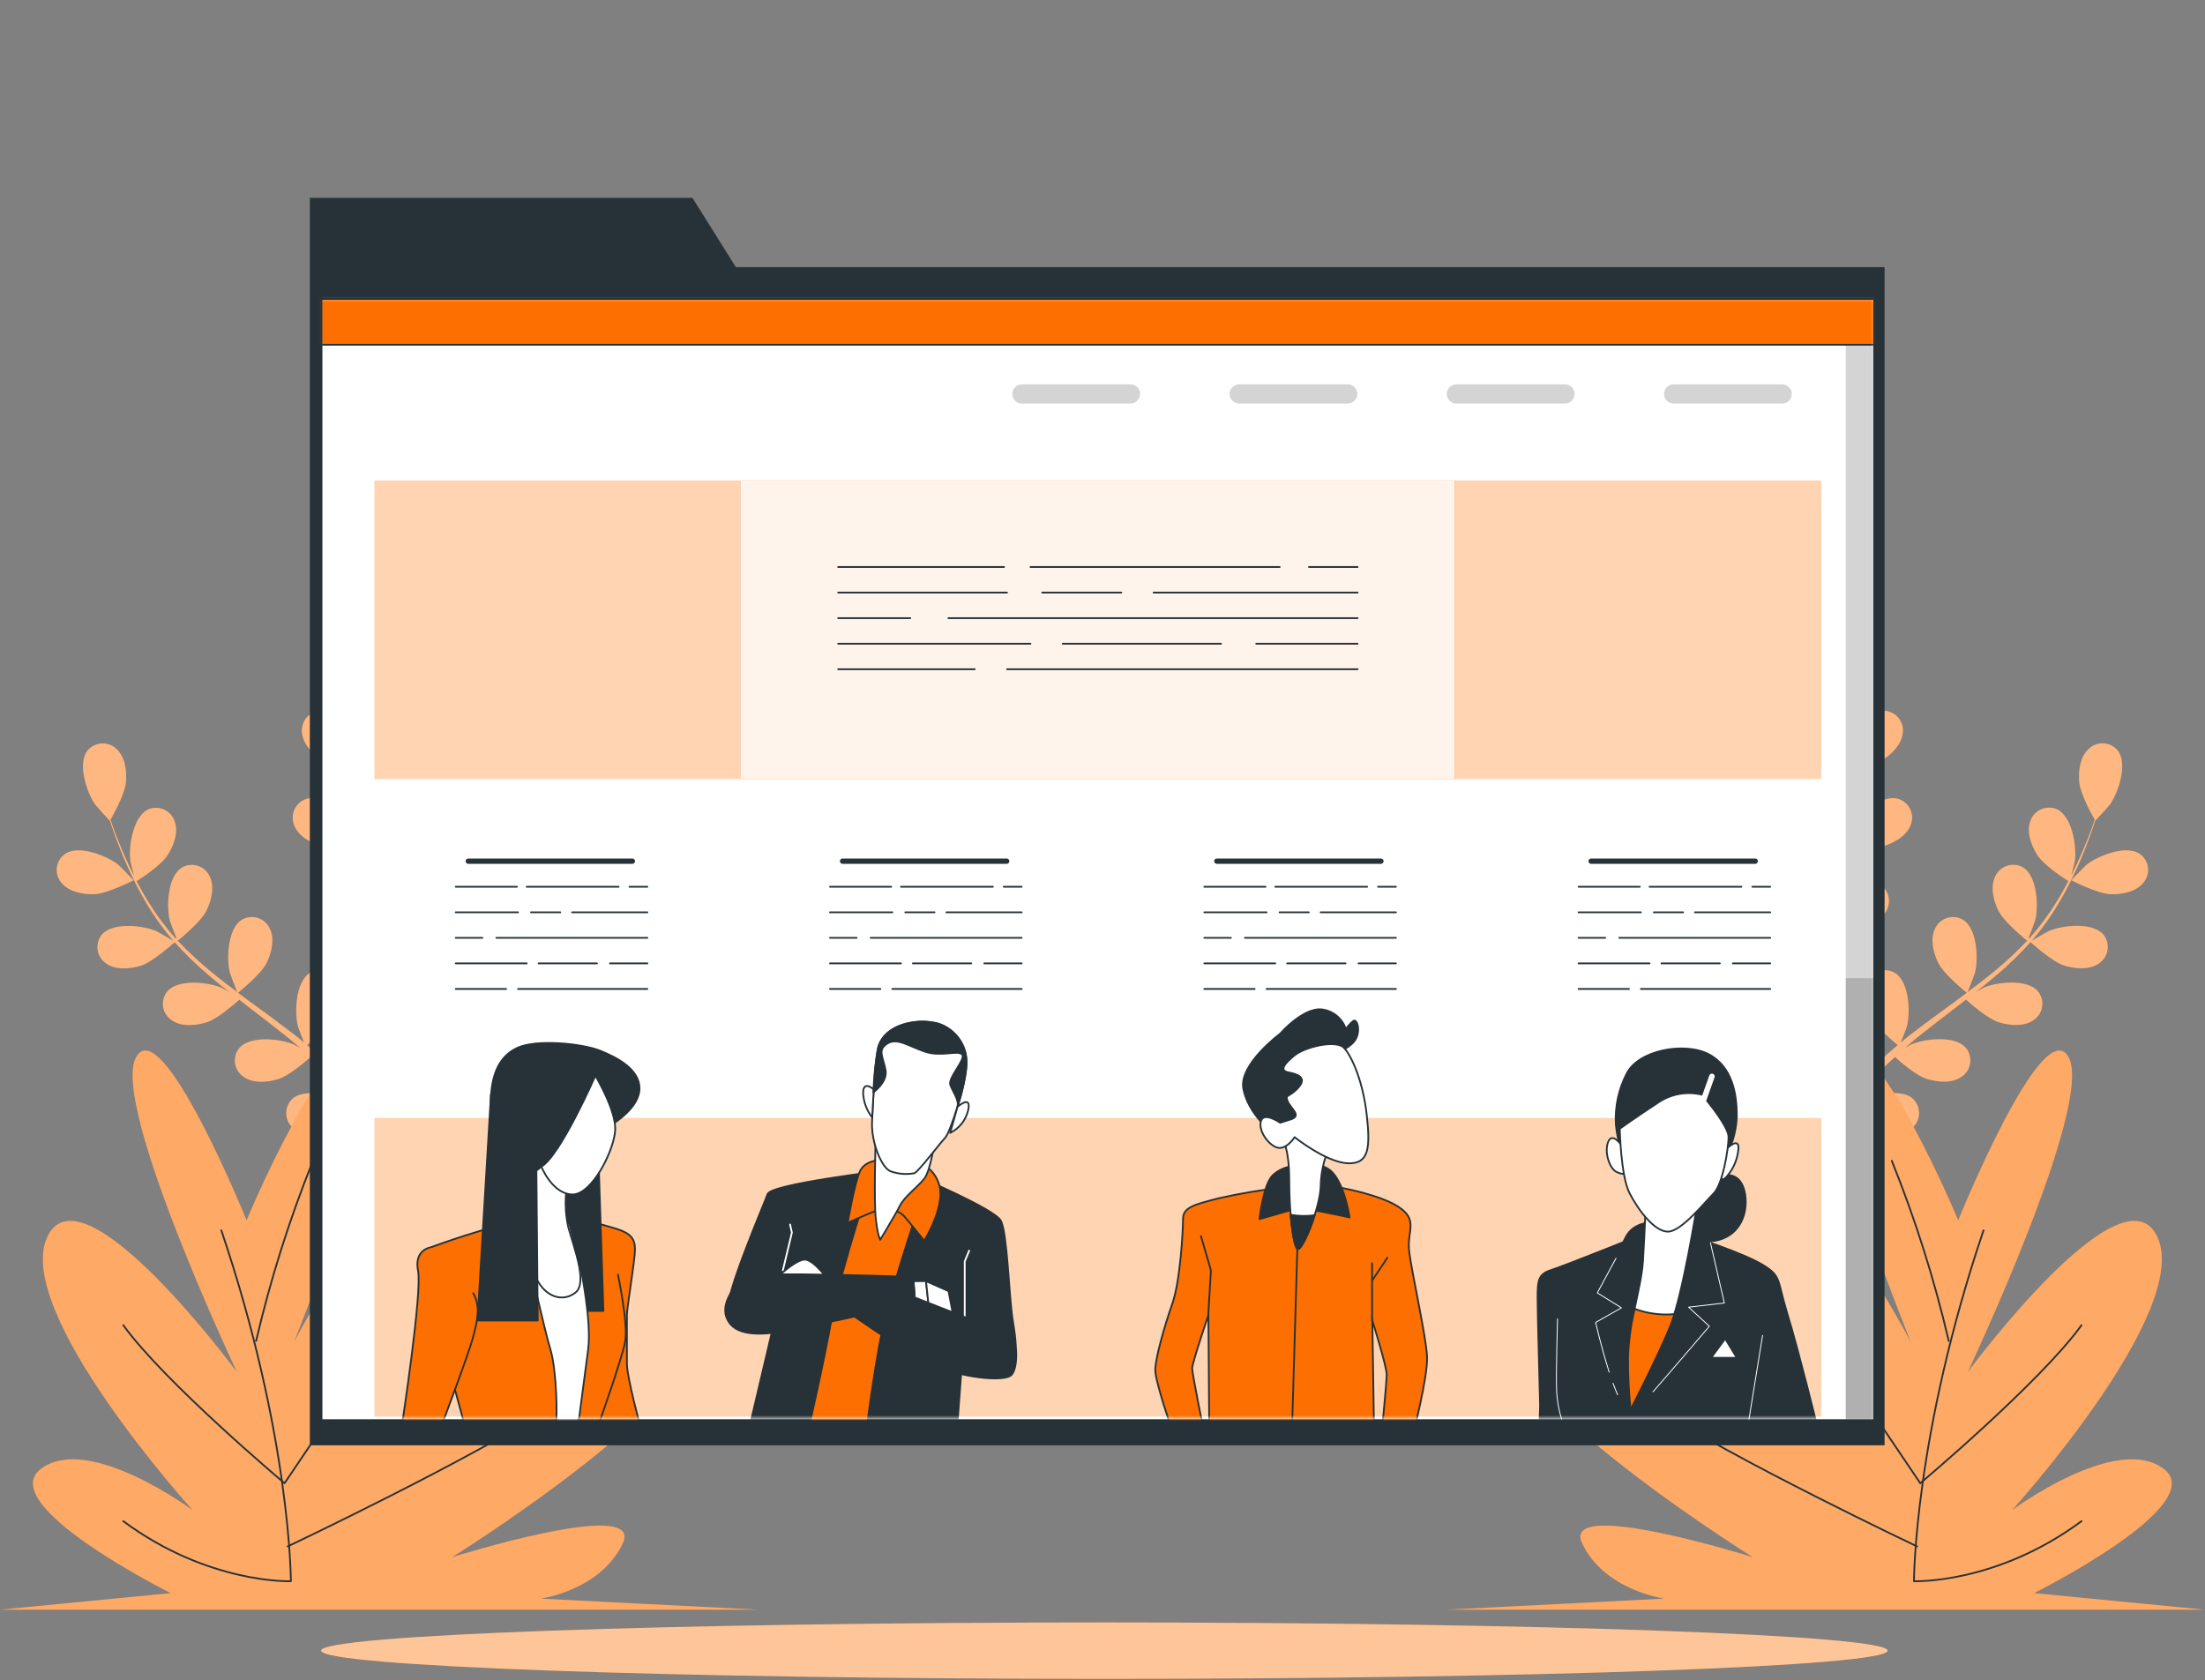 <svg width="761" height="580" viewBox="0 0 761 580" fill="none" xmlns="http://www.w3.org/2000/svg">
<rect x="0" y="0" width="761" height="580" fill="#808080" stroke="none"/>
<path d="M651.498 569.743C651.498 575.138 530.398 579.486 381.17 579.486C231.942 579.486 110.824 575.138 110.824 569.743C110.824 564.349 231.924 560.019 381.17 560.019C530.416 560.019 651.498 564.367 651.498 569.743Z" fill="#FD6F00"/>
<path opacity="0.6" d="M651.498 569.743C651.498 575.138 530.398 579.486 381.17 579.486C231.942 579.486 110.824 575.138 110.824 569.743C110.824 564.349 231.924 560.019 381.17 560.019C530.416 560.019 651.498 564.367 651.498 569.743Z" fill="white"/>
<path d="M125.467 266.04C125.577 266.04 124.201 259.196 124.054 258.701C122.477 253.82 116.55 245.306 110.789 245.306C109.833 245.336 108.894 245.566 108.033 245.982C107.172 246.398 106.408 246.99 105.79 247.72C105.173 248.45 104.715 249.302 104.448 250.22C104.181 251.138 104.109 252.102 104.238 253.049C104.66 257.086 108.293 260.535 111.578 262.517C115.431 264.921 125.467 266.04 125.467 266.04Z" fill="#FD6F00"/>
<path d="M136.604 219.949C131.191 221.894 128.512 231.912 128.677 237.049C128.677 237.49 129.705 244.389 129.815 244.389H129.925C129.484 245.967 129.026 247.655 128.567 249.526C127.76 252.976 126.879 256.866 126.2 261.196C125.413 265.835 124.898 270.515 124.659 275.214C124.375 280.48 124.553 285.76 125.191 290.994C125.198 291.055 125.198 291.116 125.191 291.177C124.494 289.654 122.365 285.453 122.163 285.141C119.338 280.847 111.375 274.132 105.815 275.728C104.904 276.009 104.062 276.478 103.344 277.105C102.625 277.732 102.047 278.503 101.645 279.368C101.244 280.233 101.029 281.172 101.014 282.126C100.999 283.079 101.184 284.025 101.558 284.902C103.026 288.7 107.43 291.049 111.118 292.113C115.283 293.287 124.567 291.893 125.301 291.783C126.097 297.087 127.237 302.333 128.714 307.489C129.576 310.498 130.549 313.507 131.503 316.498C130.861 315.195 130.255 314.039 130.163 313.893C127.338 309.599 119.374 302.884 113.815 304.48C112.904 304.761 112.062 305.23 111.343 305.857C110.625 306.484 110.047 307.255 109.645 308.12C109.244 308.985 109.029 309.924 109.014 310.878C108.999 311.831 109.184 312.777 109.558 313.654C111.026 317.434 115.43 319.801 119.118 320.847C122.806 321.893 130.806 320.847 132.897 320.59C133.283 321.728 133.668 322.883 134.072 324.021C135.906 329.526 137.888 335.03 139.576 340.425C140.182 342.259 140.695 344.241 141.227 346.149C140.659 344.993 140.145 344.021 140.053 343.892C137.246 339.581 129.264 332.883 123.723 334.48C122.81 334.759 121.966 335.226 121.246 335.853C120.526 336.479 119.945 337.249 119.542 338.115C119.139 338.98 118.922 339.92 118.906 340.874C118.89 341.829 119.074 342.776 119.448 343.654C120.916 347.434 125.338 349.801 129.026 350.846C132.714 351.892 139.925 350.975 142.42 350.626C142.916 352.59 143.411 354.571 143.796 356.498C144.016 357.819 144.328 359.067 144.493 360.424L145.044 364.351C145.301 366.865 145.594 369.452 145.778 371.911C145.925 373.635 146.035 375.268 146.145 376.901C145.576 375.066 144.31 371.268 144.31 370.975C142.279 366.937 139.246 363.488 135.503 360.956C135.294 360.497 135.049 360.055 134.769 359.635C134.246 358.836 133.56 358.154 132.757 357.636C131.954 357.118 131.051 356.774 130.107 356.627C129.162 356.48 128.197 356.533 127.275 356.783C126.352 357.032 125.492 357.473 124.751 358.076C120.402 361.837 121.485 372.149 123.485 376.883C123.595 377.158 125.319 380.057 126.273 381.855L123.943 378.956C122.329 376.993 120.677 375.085 118.916 373.03C118.011 372.076 117.112 371.103 116.219 370.112C115.338 369.122 114.292 368.186 113.32 367.195C111.008 364.975 108.567 362.828 105.98 360.736C107.705 359.323 113.705 354.259 115.43 350.81C117.154 347.36 118.384 342.535 116.586 338.883C116.19 338.015 115.617 337.239 114.902 336.606C114.188 335.974 113.348 335.498 112.438 335.211C111.528 334.924 110.568 334.831 109.62 334.939C108.671 335.047 107.756 335.353 106.934 335.837C102.054 338.883 101.558 349.25 102.824 354.186C102.824 354.498 104.219 357.984 104.971 359.874C103.448 358.608 101.943 357.36 100.365 356.204C95.815 352.7 91.191 349.287 86.421 345.856L82.145 342.681C82.751 342.186 90.017 336.315 91.962 332.443C93.687 329.012 94.916 324.168 93.118 320.535C92.725 319.662 92.152 318.882 91.437 318.246C90.722 317.609 89.88 317.131 88.968 316.842C88.055 316.553 87.092 316.459 86.141 316.568C85.19 316.676 84.272 316.984 83.448 317.471C78.586 320.535 78.091 330.883 79.356 335.819C79.448 336.186 81.338 341.177 81.889 342.425C78.751 340.094 75.65 337.746 72.714 335.305C68.699 332.018 64.899 328.475 61.338 324.7C61.614 324.48 69.228 318.37 71.21 314.425C72.935 310.994 74.164 306.15 72.366 302.498C71.969 301.634 71.394 300.862 70.681 300.233C69.967 299.604 69.129 299.132 68.221 298.847C67.314 298.561 66.356 298.469 65.411 298.577C64.466 298.685 63.553 298.989 62.733 299.471C57.852 302.535 57.375 312.902 58.623 317.819C58.715 318.15 60.146 321.966 60.88 323.746L60.604 323.929C57.119 320.032 53.987 315.832 51.247 311.379C49.724 308.957 48.384 306.535 47.137 304.168C48.678 303.177 55.632 298.663 57.816 295.214C59.999 291.764 61.669 287.306 60.274 283.489C59.976 282.593 59.494 281.768 58.859 281.068C58.225 280.368 57.451 279.808 56.588 279.423C55.725 279.038 54.792 278.837 53.847 278.833C52.902 278.828 51.966 279.021 51.1 279.398C45.926 281.893 44.293 292.242 45.008 297.232C45.008 297.508 45.742 300.278 46.293 302.278C45.742 301.214 45.155 300.095 44.66 299.049C42.825 295.141 41.265 291.434 39.981 288.15C39.265 286.315 38.641 284.48 38.146 282.939C39.137 281.196 43.082 274.058 43.449 270.095C43.816 266.132 43.228 261.306 40.238 258.554C39.555 257.883 38.739 257.364 37.843 257.029C36.946 256.694 35.99 256.551 35.035 256.61C34.08 256.669 33.148 256.928 32.299 257.37C31.451 257.813 30.704 258.428 30.109 259.178C26.678 263.783 29.962 273.636 32.935 277.82C33.192 278.187 37.852 283.324 37.907 283.324V283.214C38.421 284.774 38.972 286.425 39.632 288.242C40.861 291.563 42.274 295.306 44.091 299.251C45.997 303.557 48.153 307.747 50.55 311.801C53.221 316.345 56.291 320.644 59.724 324.645L59.852 324.773C58.421 323.893 54.348 321.562 53.999 321.416C49.283 319.379 38.953 318.241 35.173 322.572C34.566 323.31 34.121 324.167 33.867 325.089C33.613 326.011 33.556 326.975 33.7 327.92C33.843 328.866 34.184 329.77 34.701 330.574C35.217 331.379 35.897 332.066 36.696 332.59C39.999 334.938 44.99 334.425 48.641 333.324C52.77 332.021 59.65 325.727 60.292 325.232C63.882 329.22 67.731 332.965 71.815 336.443C74.182 338.48 76.623 340.461 79.155 342.425C77.889 341.709 76.751 341.067 76.586 340.993C71.87 338.957 61.559 337.819 57.779 342.149C57.168 342.885 56.719 343.742 56.462 344.663C56.205 345.584 56.145 346.55 56.288 347.495C56.429 348.441 56.77 349.346 57.286 350.152C57.802 350.957 58.483 351.644 59.283 352.168C62.604 354.516 67.577 354.002 71.246 352.901C74.916 351.801 80.99 346.48 82.586 345.067L85.448 347.305C90.072 350.846 94.622 354.351 99.118 357.929C100.677 359.195 102.164 360.479 103.668 361.782C102.549 361.14 101.595 360.608 101.43 360.534C96.714 358.516 86.402 357.36 82.623 361.709C82.011 362.445 81.563 363.301 81.306 364.222C81.049 365.144 80.989 366.109 81.131 367.055C81.273 368.001 81.614 368.906 82.13 369.711C82.646 370.516 83.327 371.203 84.127 371.727C87.448 374.076 92.421 373.562 96.09 372.443C99.76 371.323 105.265 366.534 107.099 364.883C108.586 366.241 110.09 367.617 111.485 369.011C112.402 369.984 113.32 370.846 114.237 371.892L116.861 374.883C118.475 376.828 120.127 378.828 121.65 380.773C122.714 382.131 123.705 383.433 124.714 384.736C123.173 383.47 120.108 381.066 119.815 380.865C115.466 378.131 105.448 375.452 101.044 379.158C100.334 379.797 99.765 380.577 99.376 381.45C98.987 382.322 98.786 383.267 98.786 384.222C98.786 385.178 98.987 386.122 99.376 386.995C99.765 387.867 100.334 388.648 101.044 389.286C103.962 392.112 108.953 392.406 112.751 391.819C116.916 391.176 124.475 386.314 125.411 385.635C127.062 387.8 128.64 389.929 130.108 391.947C135.191 398.974 139.154 405.029 141.87 409.286L142.145 409.727L145.668 408.02L145.117 407.176C142.273 402.938 138.145 396.919 132.842 389.929C131.191 387.708 129.356 385.397 127.466 383.011C129.429 380.868 131.267 378.614 132.971 376.259C137.007 377.837 145.429 377.892 146.512 377.892C146.695 380.626 146.842 383.268 146.934 385.764C147.301 394.442 147.264 401.672 147.191 406.718C147.191 406.919 147.191 407.103 147.191 407.305L151.062 405.47C151.062 400.442 150.86 393.653 150.365 385.617C150.182 382.865 149.943 379.91 149.686 376.883C150.75 376.626 159.503 374.369 162.805 371.727C165.814 369.342 168.97 365.452 168.86 361.397C168.868 360.441 168.674 359.495 168.291 358.619C167.908 357.743 167.346 356.958 166.64 356.314C165.933 355.67 165.1 355.182 164.192 354.882C163.285 354.582 162.325 354.476 161.374 354.571C155.649 355.305 150.879 364.498 149.943 369.562C149.943 369.855 149.631 373.232 149.521 375.232C149.411 374.002 149.301 372.81 149.172 371.562C148.915 369.048 148.585 366.553 148.255 363.856C148.035 362.571 147.815 361.25 147.613 359.929C147.411 358.608 147.062 357.25 146.787 355.911C146.09 352.773 145.246 349.635 144.31 346.498C146.512 346.278 154.328 345.36 157.668 343.434C161.007 341.507 164.695 338.168 165.209 334.131C165.359 333.188 165.31 332.224 165.064 331.302C164.817 330.379 164.38 329.519 163.779 328.777C163.179 328.034 162.429 327.427 161.578 326.993C160.728 326.559 159.795 326.309 158.842 326.26C153.081 326.113 146.952 334.48 145.264 339.342C145.154 339.636 144.328 343.25 143.925 345.25C143.338 343.415 142.787 341.489 142.09 339.599C140.255 334.094 138.182 328.718 136.163 323.269L134.328 318.26C135.117 318.26 144.42 317.306 148.163 315.14C151.484 313.306 155.191 309.874 155.704 305.838C155.858 304.895 155.811 303.929 155.566 303.006C155.32 302.082 154.883 301.221 154.282 300.478C153.681 299.734 152.93 299.127 152.078 298.694C151.226 298.261 150.292 298.013 149.337 297.966C143.576 297.819 137.448 306.205 135.76 311.049C135.631 311.416 134.457 316.553 134.218 317.966C132.897 314.296 131.613 310.627 130.549 306.957C129.016 301.997 127.791 296.948 126.879 291.838C127.246 291.838 136.971 290.92 140.805 288.719C144.127 286.792 147.833 283.434 148.347 279.398C148.497 278.453 148.447 277.488 148.2 276.564C147.953 275.641 147.513 274.779 146.911 274.037C146.309 273.294 145.557 272.687 144.704 272.254C143.851 271.822 142.916 271.574 141.961 271.526C136.218 271.379 130.09 279.765 128.402 284.609C128.292 284.921 127.393 288.902 127.007 290.792H126.677C125.919 285.624 125.625 280.398 125.796 275.177C125.796 272.315 126.072 269.563 126.347 266.902C128.182 266.902 136.53 266.902 140.2 265.324C143.87 263.746 147.76 260.847 148.714 256.902C148.968 255.978 149.025 255.011 148.879 254.063C148.734 253.116 148.39 252.21 147.871 251.405C147.351 250.599 146.667 249.912 145.864 249.39C145.061 248.867 144.156 248.519 143.209 248.37C137.503 247.6 130.494 255.251 128.292 259.875C128.163 260.132 127.228 262.829 126.567 264.811C126.696 263.6 126.824 262.37 126.989 261.141C127.576 256.829 128.365 252.921 129.099 249.453C129.54 247.49 129.962 245.783 130.384 244.077C132.218 243.159 139.411 239.398 141.888 236.334C144.365 233.27 146.53 228.884 145.558 224.939C145.356 223.99 144.953 223.094 144.376 222.313C143.799 221.532 143.062 220.884 142.214 220.411C141.366 219.938 140.426 219.653 139.459 219.573C138.491 219.493 137.518 219.621 136.604 219.949Z" fill="#FD6F00"/>
<path d="M32.606 308.645C37.101 308.462 46.092 303.838 46.11 303.838C46.128 303.838 41.266 298.847 40.917 298.554C36.899 295.361 27.248 291.526 22.459 294.719C21.678 295.269 21.023 295.978 20.534 296.798C20.045 297.618 19.734 298.532 19.622 299.481C19.509 300.429 19.597 301.39 19.881 302.302C20.164 303.214 20.636 304.056 21.266 304.774C23.853 307.911 28.826 308.792 32.606 308.645Z" fill="#FD6F00"/>
<g opacity="0.5">
<path d="M125.467 266.04C125.577 266.04 124.201 259.196 124.054 258.701C122.477 253.82 116.55 245.306 110.789 245.306C109.833 245.336 108.894 245.566 108.033 245.982C107.172 246.398 106.408 246.99 105.79 247.72C105.173 248.45 104.715 249.302 104.448 250.22C104.181 251.138 104.109 252.102 104.238 253.049C104.66 257.086 108.293 260.535 111.578 262.517C115.431 264.921 125.467 266.04 125.467 266.04Z" fill="white"/>
<path d="M136.604 219.949C131.191 221.894 128.512 231.912 128.677 237.049C128.677 237.49 129.705 244.389 129.815 244.389H129.925C129.484 245.967 129.026 247.655 128.567 249.526C127.76 252.976 126.879 256.866 126.2 261.196C125.413 265.835 124.898 270.515 124.659 275.214C124.375 280.48 124.553 285.76 125.191 290.994C125.198 291.055 125.198 291.116 125.191 291.177C124.494 289.654 122.365 285.453 122.163 285.141C119.338 280.847 111.375 274.132 105.815 275.728C104.904 276.009 104.062 276.478 103.344 277.105C102.625 277.732 102.047 278.503 101.645 279.368C101.244 280.233 101.029 281.172 101.014 282.126C100.999 283.079 101.184 284.025 101.558 284.902C103.026 288.7 107.43 291.049 111.118 292.113C115.283 293.287 124.567 291.893 125.301 291.783C126.097 297.087 127.237 302.333 128.714 307.489C129.576 310.498 130.549 313.507 131.503 316.498C130.861 315.195 130.255 314.039 130.163 313.893C127.338 309.599 119.374 302.884 113.815 304.48C112.904 304.761 112.062 305.23 111.343 305.857C110.625 306.484 110.047 307.255 109.645 308.12C109.244 308.985 109.029 309.924 109.014 310.878C108.999 311.831 109.184 312.777 109.558 313.654C111.026 317.434 115.43 319.801 119.118 320.847C122.806 321.893 130.806 320.847 132.897 320.59C133.283 321.728 133.668 322.883 134.072 324.021C135.906 329.526 137.888 335.03 139.576 340.425C140.182 342.259 140.695 344.241 141.227 346.149C140.659 344.993 140.145 344.021 140.053 343.892C137.246 339.581 129.264 332.883 123.723 334.48C122.81 334.759 121.966 335.226 121.246 335.853C120.526 336.479 119.945 337.249 119.542 338.115C119.139 338.98 118.922 339.92 118.906 340.874C118.89 341.829 119.074 342.776 119.448 343.654C120.916 347.434 125.338 349.801 129.026 350.846C132.714 351.892 139.925 350.975 142.42 350.626C142.916 352.59 143.411 354.571 143.796 356.498C144.016 357.819 144.328 359.067 144.493 360.424L145.044 364.351C145.301 366.865 145.594 369.452 145.778 371.911C145.925 373.635 146.035 375.268 146.145 376.901C145.576 375.066 144.31 371.268 144.31 370.975C142.279 366.937 139.246 363.488 135.503 360.956C135.294 360.497 135.049 360.055 134.769 359.635C134.246 358.836 133.56 358.154 132.757 357.636C131.954 357.118 131.051 356.774 130.107 356.627C129.162 356.48 128.197 356.533 127.275 356.783C126.352 357.032 125.492 357.473 124.751 358.076C120.402 361.837 121.485 372.149 123.485 376.883C123.595 377.158 125.319 380.057 126.273 381.855L123.943 378.956C122.329 376.993 120.677 375.085 118.916 373.03C118.011 372.076 117.112 371.103 116.219 370.112C115.338 369.122 114.292 368.186 113.32 367.195C111.008 364.975 108.567 362.828 105.98 360.736C107.705 359.323 113.705 354.259 115.43 350.81C117.154 347.36 118.384 342.535 116.586 338.883C116.19 338.015 115.617 337.239 114.902 336.606C114.188 335.974 113.348 335.498 112.438 335.211C111.528 334.924 110.568 334.831 109.62 334.939C108.671 335.047 107.756 335.353 106.934 335.837C102.054 338.883 101.558 349.25 102.824 354.186C102.824 354.498 104.219 357.984 104.971 359.874C103.448 358.608 101.943 357.36 100.365 356.204C95.815 352.7 91.191 349.287 86.421 345.856L82.145 342.681C82.751 342.186 90.017 336.315 91.962 332.443C93.687 329.012 94.916 324.168 93.118 320.535C92.725 319.662 92.152 318.882 91.437 318.246C90.722 317.609 89.88 317.131 88.968 316.842C88.055 316.553 87.092 316.459 86.141 316.568C85.19 316.676 84.272 316.984 83.448 317.471C78.586 320.535 78.091 330.883 79.356 335.819C79.448 336.186 81.338 341.177 81.889 342.425C78.751 340.094 75.65 337.746 72.714 335.305C68.699 332.018 64.899 328.475 61.338 324.7C61.614 324.48 69.228 318.37 71.21 314.425C72.935 310.994 74.164 306.15 72.366 302.498C71.969 301.634 71.394 300.862 70.681 300.233C69.967 299.604 69.129 299.132 68.221 298.847C67.314 298.561 66.356 298.469 65.411 298.577C64.466 298.685 63.553 298.989 62.733 299.471C57.852 302.535 57.375 312.902 58.623 317.819C58.715 318.15 60.146 321.966 60.88 323.746L60.604 323.929C57.119 320.032 53.987 315.832 51.247 311.379C49.724 308.957 48.384 306.535 47.137 304.168C48.678 303.177 55.632 298.663 57.816 295.214C59.999 291.764 61.669 287.306 60.274 283.489C59.976 282.593 59.494 281.768 58.859 281.068C58.225 280.368 57.451 279.808 56.588 279.423C55.725 279.038 54.792 278.837 53.847 278.833C52.902 278.828 51.966 279.021 51.1 279.398C45.926 281.893 44.293 292.242 45.008 297.232C45.008 297.508 45.742 300.278 46.293 302.278C45.742 301.214 45.155 300.095 44.66 299.049C42.825 295.141 41.265 291.434 39.981 288.15C39.265 286.315 38.641 284.48 38.146 282.939C39.137 281.196 43.082 274.058 43.449 270.095C43.816 266.132 43.228 261.306 40.238 258.554C39.555 257.883 38.739 257.364 37.843 257.029C36.946 256.694 35.99 256.551 35.035 256.61C34.08 256.669 33.148 256.928 32.299 257.37C31.451 257.813 30.704 258.428 30.109 259.178C26.678 263.783 29.962 273.636 32.935 277.82C33.192 278.187 37.852 283.324 37.907 283.324V283.214C38.421 284.774 38.972 286.425 39.632 288.242C40.861 291.563 42.274 295.306 44.091 299.251C45.997 303.557 48.153 307.747 50.55 311.801C53.221 316.345 56.291 320.644 59.724 324.645L59.852 324.773C58.421 323.893 54.348 321.562 53.999 321.416C49.283 319.379 38.953 318.241 35.173 322.572C34.566 323.31 34.121 324.167 33.867 325.089C33.613 326.011 33.556 326.975 33.7 327.92C33.843 328.866 34.184 329.77 34.701 330.574C35.217 331.379 35.897 332.066 36.696 332.59C39.999 334.938 44.99 334.425 48.641 333.324C52.77 332.021 59.65 325.727 60.292 325.232C63.882 329.22 67.731 332.965 71.815 336.443C74.182 338.48 76.623 340.461 79.155 342.425C77.889 341.709 76.751 341.067 76.586 340.993C71.87 338.957 61.559 337.819 57.779 342.149C57.168 342.885 56.719 343.742 56.462 344.663C56.205 345.584 56.145 346.55 56.288 347.495C56.429 348.441 56.77 349.346 57.286 350.152C57.802 350.957 58.483 351.644 59.283 352.168C62.604 354.516 67.577 354.002 71.246 352.901C74.916 351.801 80.99 346.48 82.586 345.067L85.448 347.305C90.072 350.846 94.622 354.351 99.118 357.929C100.677 359.195 102.164 360.479 103.668 361.782C102.549 361.14 101.595 360.608 101.43 360.534C96.714 358.516 86.402 357.36 82.623 361.709C82.011 362.445 81.563 363.301 81.306 364.222C81.049 365.144 80.989 366.109 81.131 367.055C81.273 368.001 81.614 368.906 82.13 369.711C82.646 370.516 83.327 371.203 84.127 371.727C87.448 374.076 92.421 373.562 96.09 372.443C99.76 371.323 105.265 366.534 107.099 364.883C108.586 366.241 110.09 367.617 111.485 369.011C112.402 369.984 113.32 370.846 114.237 371.892L116.861 374.883C118.475 376.828 120.127 378.828 121.65 380.773C122.714 382.131 123.705 383.433 124.714 384.736C123.173 383.47 120.108 381.066 119.815 380.865C115.466 378.131 105.448 375.452 101.044 379.158C100.334 379.797 99.765 380.577 99.376 381.45C98.987 382.322 98.786 383.267 98.786 384.222C98.786 385.178 98.987 386.122 99.376 386.995C99.765 387.867 100.334 388.648 101.044 389.286C103.962 392.112 108.953 392.406 112.751 391.819C116.916 391.176 124.475 386.314 125.411 385.635C127.062 387.8 128.64 389.929 130.108 391.947C135.191 398.974 139.154 405.029 141.87 409.286L142.145 409.727L145.668 408.02L145.117 407.176C142.273 402.938 138.145 396.919 132.842 389.929C131.191 387.708 129.356 385.397 127.466 383.011C129.429 380.868 131.267 378.614 132.971 376.259C137.007 377.837 145.429 377.892 146.512 377.892C146.695 380.626 146.842 383.268 146.934 385.764C147.301 394.442 147.264 401.672 147.191 406.718C147.191 406.919 147.191 407.103 147.191 407.305L151.062 405.47C151.062 400.442 150.86 393.653 150.365 385.617C150.182 382.865 149.943 379.91 149.686 376.883C150.75 376.626 159.503 374.369 162.805 371.727C165.814 369.342 168.97 365.452 168.86 361.397C168.868 360.441 168.674 359.495 168.291 358.619C167.908 357.743 167.346 356.958 166.64 356.314C165.933 355.67 165.1 355.182 164.192 354.882C163.285 354.582 162.325 354.476 161.374 354.571C155.649 355.305 150.879 364.498 149.943 369.562C149.943 369.855 149.631 373.232 149.521 375.232C149.411 374.002 149.301 372.81 149.172 371.562C148.915 369.048 148.585 366.553 148.255 363.856C148.035 362.571 147.815 361.25 147.613 359.929C147.411 358.608 147.062 357.25 146.787 355.911C146.09 352.773 145.246 349.635 144.31 346.498C146.512 346.278 154.328 345.36 157.668 343.434C161.007 341.507 164.695 338.168 165.209 334.131C165.359 333.188 165.31 332.224 165.064 331.302C164.817 330.379 164.38 329.519 163.779 328.777C163.179 328.034 162.429 327.427 161.578 326.993C160.728 326.559 159.795 326.309 158.842 326.26C153.081 326.113 146.952 334.48 145.264 339.342C145.154 339.636 144.328 343.25 143.925 345.25C143.338 343.415 142.787 341.489 142.09 339.599C140.255 334.094 138.182 328.718 136.163 323.269L134.328 318.26C135.117 318.26 144.42 317.306 148.163 315.14C151.484 313.306 155.191 309.874 155.704 305.838C155.858 304.895 155.811 303.929 155.566 303.006C155.32 302.082 154.883 301.221 154.282 300.478C153.681 299.734 152.93 299.127 152.078 298.694C151.226 298.261 150.292 298.013 149.337 297.966C143.576 297.819 137.448 306.205 135.76 311.049C135.631 311.416 134.457 316.553 134.218 317.966C132.897 314.296 131.613 310.627 130.549 306.957C129.016 301.997 127.791 296.948 126.879 291.838C127.246 291.838 136.971 290.92 140.805 288.719C144.127 286.792 147.833 283.434 148.347 279.398C148.497 278.453 148.447 277.488 148.2 276.564C147.953 275.641 147.513 274.779 146.911 274.037C146.309 273.294 145.557 272.687 144.704 272.254C143.851 271.822 142.916 271.574 141.961 271.526C136.218 271.379 130.09 279.765 128.402 284.609C128.292 284.921 127.393 288.902 127.007 290.792H126.677C125.919 285.624 125.625 280.398 125.796 275.177C125.796 272.315 126.072 269.563 126.347 266.902C128.182 266.902 136.53 266.902 140.2 265.324C143.87 263.746 147.76 260.847 148.714 256.902C148.968 255.978 149.025 255.011 148.879 254.063C148.734 253.116 148.39 252.21 147.871 251.405C147.351 250.599 146.667 249.912 145.864 249.39C145.061 248.867 144.156 248.519 143.209 248.37C137.503 247.6 130.494 255.251 128.292 259.875C128.163 260.132 127.228 262.829 126.567 264.811C126.696 263.6 126.824 262.37 126.989 261.141C127.576 256.829 128.365 252.921 129.099 249.453C129.54 247.49 129.962 245.783 130.384 244.077C132.218 243.159 139.411 239.398 141.888 236.334C144.365 233.27 146.53 228.884 145.558 224.939C145.356 223.99 144.953 223.094 144.376 222.313C143.799 221.532 143.062 220.884 142.214 220.411C141.366 219.938 140.426 219.653 139.459 219.573C138.491 219.493 137.518 219.621 136.604 219.949Z" fill="white"/>
<path d="M32.606 308.645C37.101 308.461 46.092 303.838 46.11 303.838C46.128 303.838 41.266 298.847 40.917 298.553C36.899 295.361 27.248 291.526 22.459 294.718C21.678 295.269 21.023 295.977 20.534 296.797C20.045 297.618 19.734 298.532 19.622 299.48C19.509 300.428 19.597 301.39 19.881 302.302C20.164 303.214 20.636 304.056 21.266 304.773C23.853 307.911 28.826 308.792 32.606 308.645Z" fill="white"/>
</g>
<path d="M85.1 421.212C85.1 421.212 112.384 355.452 127.65 358.314C142.916 361.176 101.467 463.157 101.467 463.157C101.467 463.157 149.466 372.607 182.2 372.607C214.934 372.607 170.2 472.68 128.751 506.037C128.751 506.037 194.2 435.506 232.401 450.772C270.603 466.038 156.017 537.505 156.017 537.505C156.017 537.505 222.567 516.533 214.934 532.734C207.301 548.936 186.622 551.798 186.622 551.798L261.851 555.615H0L58.917 549.89C58.917 549.89 -2.183 519.395 14.147 506.991C30.477 494.588 66.513 521.285 66.513 521.285C66.513 521.285 4.33 452.662 16.33 426.937C28.33 401.213 81.797 473.634 81.797 473.634C81.797 473.634 38.146 381.194 46.935 364.974C55.724 348.754 85.1 421.212 85.1 421.212Z" fill="#FD6F00"/>
<path opacity="0.4" d="M85.1 421.212C85.1 421.212 112.384 355.452 127.65 358.314C142.916 361.176 101.467 463.157 101.467 463.157C101.467 463.157 149.466 372.607 182.2 372.607C214.934 372.607 170.2 472.68 128.751 506.037C128.751 506.037 194.2 435.506 232.401 450.772C270.603 466.038 156.017 537.505 156.017 537.505C156.017 537.505 222.567 516.533 214.934 532.734C207.301 548.936 186.622 551.798 186.622 551.798L261.851 555.615H0L58.917 549.89C58.917 549.89 -2.183 519.395 14.147 506.991C30.477 494.588 66.513 521.285 66.513 521.285C66.513 521.285 4.33 452.662 16.33 426.937C28.33 401.213 81.797 473.634 81.797 473.634C81.797 473.634 38.146 381.194 46.935 364.974C55.724 348.754 85.1 421.212 85.1 421.212Z" fill="white"/>
<path d="M76.385 424.681C100.385 495.597 100.385 545.78 100.385 545.78C100.385 545.78 72.018 546.881 42.551 525.065" stroke="#263238" stroke-width="0.607" stroke-linecap="round" stroke-linejoin="round"/>
<path d="M88.385 462.864C93.324 441.663 99.888 420.874 108.018 400.681" stroke="#263238" stroke-width="0.607" stroke-linecap="round" stroke-linejoin="round"/>
<path d="M159.302 421.415L98.202 511.964C98.202 511.964 56.734 477.102 42.551 457.414" stroke="#263238" stroke-width="0.607" stroke-linecap="round" stroke-linejoin="round"/>
<path d="M99.283 533.78C99.283 533.78 163.65 503.23 189.851 485.781" stroke="#263238" stroke-width="0.607" stroke-linecap="round" stroke-linejoin="round"/>
<path d="M635.461 266.04C635.351 266.04 636.746 259.196 636.874 258.701C638.452 253.82 644.397 245.306 650.14 245.306C651.096 245.336 652.035 245.566 652.896 245.982C653.757 246.398 654.521 246.99 655.138 247.72C655.756 248.45 656.213 249.302 656.48 250.22C656.748 251.138 656.819 252.102 656.69 253.049C656.268 257.086 652.635 260.535 649.351 262.517C645.498 264.921 635.461 266.04 635.461 266.04Z" fill="#FD6F00"/>
<path d="M624.325 219.949C629.737 221.893 632.435 231.912 632.251 237.049C632.251 237.49 631.224 244.389 631.132 244.389H631.022C631.444 245.967 631.903 247.655 632.361 249.526C633.169 252.976 634.049 256.866 634.728 261.196C635.515 265.834 636.03 270.515 636.27 275.214C636.562 280.479 636.384 285.76 635.737 290.994C635.73 291.055 635.73 291.116 635.737 291.177C636.453 289.654 638.581 285.452 638.765 285.141C641.591 280.847 649.554 274.131 655.113 275.728C656.026 276.006 656.87 276.474 657.59 277.1C658.31 277.727 658.89 278.498 659.291 279.364C659.693 280.23 659.908 281.17 659.921 282.125C659.935 283.079 659.747 284.025 659.37 284.902C657.902 288.7 653.499 291.049 649.811 292.113C645.646 293.287 636.361 291.893 635.627 291.783C634.841 297.088 633.701 302.335 632.215 307.489C631.358 310.498 630.429 313.501 629.426 316.498C630.068 315.195 630.673 314.039 630.765 313.893C633.591 309.599 641.572 302.883 647.113 304.48C648.026 304.758 648.87 305.226 649.59 305.852C650.31 306.479 650.89 307.25 651.291 308.116C651.693 308.982 651.908 309.922 651.921 310.877C651.935 311.831 651.747 312.777 651.37 313.654C649.902 317.434 645.499 319.801 641.811 320.847C638.123 321.892 630.123 320.847 628.031 320.59L626.875 324.021C625.04 329.525 623.04 335.03 621.371 340.424C620.765 342.259 620.233 344.241 619.701 346.149C620.288 344.993 620.783 344.021 620.875 343.892C623.701 339.58 631.664 332.883 637.205 334.479C638.118 334.758 638.962 335.226 639.682 335.852C640.403 336.479 640.983 337.249 641.386 338.114C641.79 338.979 642.006 339.92 642.022 340.874C642.039 341.828 641.854 342.775 641.48 343.654C640.013 347.434 635.591 349.8 631.903 350.846C628.215 351.892 621.004 350.975 618.508 350.626C618.013 352.589 617.536 354.571 617.15 356.498C616.912 357.819 616.6 359.066 616.435 360.424L615.884 364.351C615.628 366.865 615.334 369.452 615.15 371.91C615.004 373.635 614.894 375.268 614.784 376.901C615.371 375.066 616.618 371.268 616.71 370.975C618.747 366.941 621.779 363.494 625.517 360.956C625.725 360.493 625.977 360.05 626.27 359.635C626.789 358.834 627.472 358.151 628.273 357.631C629.075 357.111 629.977 356.766 630.921 356.619C631.865 356.472 632.829 356.526 633.751 356.777C634.672 357.028 635.531 357.47 636.27 358.076C640.636 361.837 639.536 372.149 637.536 376.883C637.425 377.158 635.792 380.057 634.747 381.855C635.536 380.883 636.27 380.02 637.095 378.956C638.692 376.993 640.343 375.085 642.104 373.03L644.802 370.112C645.682 369.121 646.746 368.186 647.719 367.195C650.012 364.975 652.453 362.828 654.967 360.736C653.26 359.323 647.242 354.259 645.517 350.81C643.792 347.36 642.563 342.535 644.361 338.883C644.756 338.012 645.33 337.234 646.046 336.599C646.762 335.965 647.604 335.488 648.516 335.201C649.428 334.914 650.391 334.822 651.341 334.931C652.291 335.041 653.208 335.35 654.031 335.837C658.893 338.883 659.389 349.25 658.123 354.186C658.123 354.498 656.728 357.984 655.976 359.874C657.499 358.608 659.003 357.36 660.581 356.204C665.132 352.7 669.847 349.287 674.526 345.856L678.801 342.681C678.196 342.186 670.93 336.314 668.985 332.443C667.278 329.012 666.031 324.168 667.829 320.535C668.222 319.662 668.795 318.882 669.51 318.246C670.225 317.609 671.066 317.131 671.979 316.842C672.891 316.553 673.855 316.459 674.806 316.567C675.757 316.676 676.674 316.984 677.498 317.471C682.379 320.535 682.856 330.883 681.59 335.819C681.498 336.186 679.609 341.177 679.076 342.424C682.196 340.094 685.297 337.746 688.251 335.305C692.266 332.017 696.066 328.475 699.627 324.7C699.351 324.48 691.737 318.37 689.755 314.425C688.03 310.993 686.801 306.15 688.599 302.498C688.993 301.628 689.565 300.85 690.279 300.216C690.992 299.581 691.832 299.104 692.742 298.815C693.652 298.526 694.613 298.432 695.562 298.538C696.511 298.645 697.427 298.95 698.251 299.434C703.131 302.498 703.627 312.865 702.361 317.782C702.269 318.113 700.838 321.929 700.122 323.709C700.206 323.781 700.299 323.842 700.397 323.892C703.878 319.995 707.003 315.795 709.737 311.342C711.278 308.92 712.599 306.498 713.847 304.131C712.305 303.14 705.351 298.627 703.168 295.177C700.984 291.728 699.333 287.269 700.709 283.453C701.006 282.544 701.491 281.709 702.132 281C702.773 280.292 703.556 279.726 704.43 279.34C705.304 278.954 706.249 278.757 707.205 278.76C708.16 278.764 709.104 278.968 709.975 279.361C715.168 281.856 716.782 292.205 716.067 297.195C716.067 297.471 715.333 300.241 714.801 302.241C715.333 301.177 715.92 300.058 716.416 299.012C718.25 295.104 719.81 291.397 721.094 288.113C721.828 286.278 722.434 284.443 722.929 282.902C721.92 281.159 717.994 274.021 717.608 270.058C717.223 266.095 717.847 261.269 720.837 258.517C721.518 257.847 722.333 257.327 723.228 256.993C724.123 256.658 725.078 256.516 726.032 256.574C726.985 256.633 727.916 256.892 728.763 257.334C729.61 257.777 730.354 258.392 730.948 259.141C734.397 263.746 731.113 273.599 728.14 277.783C727.883 278.15 723.204 283.287 723.149 283.287V283.177C722.636 284.737 722.085 286.388 721.425 288.205C720.214 291.526 718.801 295.269 716.984 299.214C715.064 303.516 712.902 307.707 710.507 311.764C707.835 316.309 704.765 320.607 701.333 324.608L701.205 324.736C702.636 323.856 706.709 321.526 707.058 321.379C711.792 319.342 722.104 318.204 725.883 322.535C726.492 323.272 726.938 324.128 727.193 325.049C727.449 325.97 727.507 326.934 727.366 327.879C727.224 328.824 726.884 329.729 726.37 330.534C725.855 331.339 725.177 332.027 724.379 332.553C721.058 334.902 716.085 334.388 712.416 333.287C708.287 331.984 701.407 325.691 700.783 325.195C697.194 329.183 693.344 332.928 689.26 336.406C686.893 338.443 684.434 340.424 681.92 342.388C683.187 341.672 684.324 341.03 684.489 340.956C689.205 338.92 699.517 337.782 703.296 342.112C703.908 342.848 704.356 343.705 704.613 344.626C704.87 345.547 704.93 346.513 704.788 347.459C704.646 348.404 704.305 349.31 703.789 350.115C703.273 350.92 702.592 351.607 701.792 352.131C698.489 354.479 693.498 353.966 689.847 352.865C686.196 351.764 680.086 346.443 678.508 345.03C677.535 345.782 676.673 346.534 675.627 347.268C671.021 350.81 666.453 354.314 661.957 357.892C660.398 359.158 658.911 360.443 657.407 361.745L659.645 360.498C664.361 358.479 674.673 357.323 678.453 361.672C679.064 362.408 679.513 363.264 679.77 364.186C680.027 365.107 680.086 366.072 679.944 367.018C679.802 367.964 679.462 368.869 678.945 369.674C678.429 370.479 677.748 371.166 676.948 371.69C673.627 374.039 668.655 373.525 665.003 372.406C661.352 371.286 655.829 366.498 653.994 364.846C652.508 366.204 651.003 367.58 649.627 368.975C648.691 369.947 647.792 370.809 646.875 371.855L644.233 374.846C642.636 376.791 640.967 378.791 639.444 380.736C638.38 382.094 637.389 383.396 636.398 384.699C637.921 383.433 641.003 381.03 641.279 380.828C645.627 378.094 655.664 375.415 660.049 379.121C660.76 379.76 661.328 380.54 661.717 381.413C662.106 382.285 662.307 383.23 662.307 384.185C662.307 385.141 662.106 386.085 661.717 386.958C661.328 387.83 660.76 388.611 660.049 389.25C657.113 392.075 652.123 392.369 648.343 391.782C644.159 391.14 636.6 386.277 635.664 385.598C634.013 387.763 632.435 389.892 630.967 391.91C625.884 398.938 621.921 404.993 619.206 409.249C619.206 409.415 619.022 409.543 618.93 409.69L615.407 407.983L615.958 407.139C618.802 402.901 622.949 396.883 628.233 389.892C629.903 387.672 631.719 385.36 633.609 382.974C631.642 380.835 629.804 378.58 628.104 376.222C624.049 377.8 615.646 377.855 614.545 377.855C614.38 380.589 614.233 383.231 614.123 385.727C613.756 394.406 613.793 401.635 613.884 406.681V407.268L610.013 405.433C610.013 400.405 610.215 393.617 610.729 385.58C610.894 382.828 611.132 379.874 611.407 376.846C610.325 376.589 601.573 374.332 598.27 371.69C595.279 369.305 592.123 365.415 592.233 361.36C592.223 360.404 592.415 359.456 592.797 358.579C593.178 357.702 593.741 356.915 594.448 356.271C595.155 355.626 595.99 355.138 596.898 354.839C597.807 354.54 598.768 354.436 599.719 354.534C605.426 355.268 610.215 364.461 611.151 369.525C611.151 369.819 611.444 373.195 611.554 375.195C611.683 373.965 611.774 372.773 611.921 371.525C612.16 369.011 612.49 366.516 612.839 363.819C613.04 362.534 613.261 361.213 613.462 359.892C613.664 358.571 614.013 357.213 614.288 355.874C614.985 352.736 615.829 349.599 616.765 346.461C614.563 346.241 606.765 345.323 603.407 343.397C600.05 341.47 596.38 338.131 595.885 334.094C595.731 333.151 595.778 332.186 596.024 331.262C596.269 330.339 596.706 329.477 597.307 328.734C597.908 327.991 598.659 327.383 599.511 326.95C600.363 326.518 601.297 326.27 602.252 326.223C607.995 326.076 614.123 334.443 615.811 339.305C615.921 339.599 616.747 343.213 617.15 345.213C617.738 343.379 618.288 341.452 618.985 339.562C620.82 334.058 622.894 328.681 624.912 323.232C625.536 321.562 626.123 319.893 626.747 318.223C625.958 318.223 616.655 317.269 612.912 315.104C609.591 313.269 605.885 309.838 605.371 305.801C605.22 304.858 605.27 303.894 605.516 302.972C605.762 302.049 606.2 301.189 606.8 300.446C607.401 299.704 608.151 299.096 609.001 298.663C609.852 298.229 610.784 297.979 611.738 297.929C617.499 297.783 623.627 306.168 625.316 311.012C625.444 311.379 626.618 316.516 626.857 317.929C628.178 314.26 629.481 310.59 630.526 306.92C632.076 301.965 633.302 296.915 634.196 291.801C633.829 291.801 624.123 290.884 620.288 288.682C616.949 286.755 613.242 283.397 612.747 279.361C612.593 278.418 612.641 277.453 612.886 276.529C613.131 275.605 613.568 274.744 614.169 274.001C614.77 273.258 615.521 272.65 616.373 272.217C617.225 271.784 618.159 271.536 619.114 271.489C624.857 271.343 630.985 279.728 632.673 284.572C632.783 284.884 633.701 288.865 634.086 290.755H634.398C635.156 285.587 635.451 280.361 635.279 275.141C635.279 272.278 635.003 269.526 634.728 266.866C632.893 266.866 624.563 266.866 620.894 265.288C617.224 263.71 613.316 260.811 612.362 256.866C612.107 255.942 612.051 254.974 612.196 254.027C612.341 253.079 612.685 252.173 613.204 251.368C613.724 250.562 614.408 249.876 615.211 249.353C616.014 248.83 616.919 248.483 617.866 248.334C623.572 247.563 630.582 255.214 632.802 259.838C632.912 260.095 633.866 262.792 634.508 264.774C634.38 263.563 634.251 262.333 634.086 261.104C633.517 256.792 632.71 252.884 631.976 249.416C631.536 247.453 631.114 245.746 630.692 244.04C628.857 243.123 621.664 239.361 619.206 236.297C616.747 233.233 614.545 228.848 615.536 224.903C615.746 223.976 616.148 223.103 616.715 222.341C617.283 221.579 618.004 220.944 618.832 220.477C619.66 220.011 620.576 219.722 621.522 219.631C622.468 219.54 623.423 219.648 624.325 219.949Z" fill="#FD6F00"/>
<path d="M728.324 308.645C723.829 308.462 714.838 303.838 714.838 303.838C714.838 303.838 719.664 298.847 720.012 298.554C724.03 295.361 733.682 291.526 738.471 294.719C739.254 295.267 739.912 295.975 740.402 296.795C740.893 297.616 741.204 298.53 741.317 299.48C741.43 300.429 741.341 301.391 741.056 302.303C740.771 303.216 740.296 304.058 739.663 304.774C737.076 307.911 732.159 308.792 728.324 308.645Z" fill="#FD6F00"/>
<g opacity="0.5">
<path d="M635.461 266.04C635.351 266.04 636.746 259.196 636.874 258.701C638.452 253.82 644.397 245.306 650.14 245.306C651.096 245.336 652.035 245.566 652.896 245.982C653.757 246.398 654.521 246.99 655.138 247.72C655.756 248.45 656.213 249.302 656.48 250.22C656.748 251.138 656.819 252.102 656.69 253.049C656.268 257.086 652.635 260.535 649.351 262.517C645.498 264.921 635.461 266.04 635.461 266.04Z" fill="white"/>
<path d="M624.325 219.949C629.737 221.893 632.435 231.912 632.251 237.049C632.251 237.49 631.224 244.389 631.132 244.389H631.022C631.444 245.967 631.903 247.655 632.361 249.526C633.169 252.976 634.049 256.866 634.728 261.196C635.515 265.834 636.03 270.515 636.27 275.214C636.562 280.479 636.384 285.76 635.737 290.994C635.73 291.055 635.73 291.116 635.737 291.177C636.453 289.654 638.581 285.452 638.765 285.141C641.591 280.847 649.554 274.131 655.113 275.728C656.026 276.006 656.87 276.474 657.59 277.1C658.31 277.727 658.89 278.498 659.291 279.364C659.693 280.23 659.908 281.17 659.921 282.125C659.935 283.079 659.747 284.025 659.37 284.902C657.902 288.7 653.499 291.049 649.811 292.113C645.646 293.287 636.361 291.893 635.627 291.783C634.841 297.088 633.701 302.335 632.215 307.489C631.358 310.498 630.429 313.501 629.426 316.498C630.068 315.195 630.673 314.039 630.765 313.893C633.591 309.599 641.572 302.883 647.113 304.48C648.026 304.758 648.87 305.226 649.59 305.852C650.31 306.479 650.89 307.25 651.291 308.116C651.693 308.982 651.908 309.922 651.921 310.877C651.935 311.831 651.747 312.777 651.37 313.654C649.902 317.434 645.499 319.801 641.811 320.847C638.123 321.892 630.123 320.847 628.031 320.59L626.875 324.021C625.04 329.525 623.04 335.03 621.371 340.424C620.765 342.259 620.233 344.241 619.701 346.149C620.288 344.993 620.783 344.021 620.875 343.892C623.701 339.58 631.664 332.883 637.205 334.479C638.118 334.758 638.962 335.226 639.682 335.852C640.403 336.479 640.983 337.249 641.386 338.114C641.79 338.979 642.006 339.92 642.022 340.874C642.039 341.828 641.854 342.775 641.48 343.654C640.013 347.434 635.591 349.8 631.903 350.846C628.215 351.892 621.004 350.975 618.508 350.626C618.013 352.589 617.536 354.571 617.15 356.498C616.912 357.819 616.6 359.066 616.435 360.424L615.884 364.351C615.628 366.865 615.334 369.452 615.15 371.91C615.004 373.635 614.894 375.268 614.784 376.901C615.371 375.066 616.618 371.268 616.71 370.975C618.747 366.941 621.779 363.494 625.517 360.956C625.725 360.493 625.977 360.05 626.27 359.635C626.789 358.834 627.472 358.151 628.273 357.631C629.075 357.111 629.977 356.766 630.921 356.619C631.865 356.472 632.829 356.526 633.751 356.777C634.672 357.028 635.531 357.47 636.27 358.076C640.636 361.837 639.536 372.149 637.536 376.883C637.425 377.158 635.792 380.057 634.747 381.855C635.536 380.883 636.27 380.02 637.095 378.956C638.692 376.993 640.343 375.085 642.104 373.03L644.802 370.112C645.682 369.121 646.746 368.186 647.719 367.195C650.012 364.975 652.453 362.828 654.967 360.736C653.26 359.323 647.242 354.259 645.517 350.81C643.792 347.36 642.563 342.535 644.361 338.883C644.756 338.012 645.33 337.234 646.046 336.599C646.762 335.965 647.604 335.488 648.516 335.201C649.428 334.914 650.391 334.822 651.341 334.931C652.291 335.041 653.208 335.35 654.031 335.837C658.893 338.883 659.389 349.25 658.123 354.186C658.123 354.498 656.728 357.984 655.976 359.874C657.499 358.608 659.003 357.36 660.581 356.204C665.132 352.7 669.847 349.287 674.526 345.856L678.801 342.681C678.196 342.186 670.93 336.314 668.985 332.443C667.278 329.012 666.031 324.168 667.829 320.535C668.222 319.662 668.795 318.882 669.51 318.246C670.225 317.609 671.066 317.131 671.979 316.842C672.891 316.553 673.855 316.459 674.806 316.567C675.757 316.676 676.674 316.984 677.498 317.471C682.379 320.535 682.856 330.883 681.59 335.819C681.498 336.186 679.609 341.177 679.076 342.424C682.196 340.094 685.297 337.746 688.251 335.305C692.266 332.017 696.066 328.475 699.627 324.7C699.351 324.48 691.737 318.37 689.755 314.425C688.03 310.993 686.801 306.15 688.599 302.498C688.993 301.628 689.565 300.85 690.279 300.216C690.992 299.581 691.832 299.104 692.742 298.815C693.652 298.526 694.613 298.432 695.562 298.538C696.511 298.645 697.427 298.95 698.251 299.434C703.131 302.498 703.627 312.865 702.361 317.782C702.269 318.113 700.838 321.929 700.122 323.709C700.206 323.781 700.299 323.842 700.397 323.892C703.878 319.995 707.003 315.795 709.737 311.342C711.278 308.92 712.599 306.498 713.847 304.131C712.305 303.14 705.351 298.627 703.168 295.177C700.984 291.728 699.333 287.269 700.709 283.453C701.006 282.544 701.491 281.709 702.132 281C702.773 280.292 703.556 279.726 704.43 279.34C705.304 278.954 706.249 278.757 707.205 278.76C708.16 278.764 709.104 278.968 709.975 279.361C715.168 281.856 716.782 292.205 716.067 297.195C716.067 297.471 715.333 300.241 714.801 302.241C715.333 301.177 715.92 300.058 716.416 299.012C718.25 295.104 719.81 291.397 721.094 288.113C721.828 286.278 722.434 284.443 722.929 282.902C721.92 281.159 717.994 274.021 717.608 270.058C717.223 266.095 717.847 261.269 720.837 258.517C721.518 257.847 722.333 257.327 723.228 256.993C724.123 256.658 725.078 256.516 726.032 256.574C726.985 256.633 727.916 256.892 728.763 257.334C729.61 257.777 730.354 258.392 730.948 259.141C734.397 263.746 731.113 273.599 728.14 277.783C727.883 278.15 723.204 283.287 723.149 283.287V283.177C722.636 284.737 722.085 286.388 721.425 288.205C720.214 291.526 718.801 295.269 716.984 299.214C715.064 303.516 712.902 307.707 710.507 311.764C707.835 316.309 704.765 320.607 701.333 324.608L701.205 324.736C702.636 323.856 706.709 321.526 707.058 321.379C711.792 319.342 722.104 318.204 725.883 322.535C726.492 323.272 726.938 324.128 727.193 325.049C727.449 325.97 727.507 326.934 727.366 327.879C727.224 328.824 726.884 329.729 726.37 330.534C725.855 331.339 725.177 332.027 724.379 332.553C721.058 334.902 716.085 334.388 712.416 333.287C708.287 331.984 701.407 325.691 700.783 325.195C697.194 329.183 693.344 332.928 689.26 336.406C686.893 338.443 684.434 340.424 681.92 342.388C683.187 341.672 684.324 341.03 684.489 340.956C689.205 338.92 699.517 337.782 703.296 342.112C703.908 342.848 704.356 343.705 704.613 344.626C704.87 345.547 704.93 346.513 704.788 347.459C704.646 348.404 704.305 349.31 703.789 350.115C703.273 350.92 702.592 351.607 701.792 352.131C698.489 354.479 693.498 353.966 689.847 352.865C686.196 351.764 680.086 346.443 678.508 345.03C677.535 345.782 676.673 346.534 675.627 347.268C671.021 350.81 666.453 354.314 661.957 357.892C660.398 359.158 658.911 360.443 657.407 361.745L659.645 360.498C664.361 358.479 674.673 357.323 678.453 361.672C679.064 362.408 679.513 363.264 679.77 364.186C680.027 365.107 680.086 366.072 679.944 367.018C679.802 367.964 679.462 368.869 678.945 369.674C678.429 370.479 677.748 371.166 676.948 371.69C673.627 374.039 668.655 373.525 665.003 372.406C661.352 371.286 655.829 366.498 653.994 364.846C652.508 366.204 651.003 367.58 649.627 368.975C648.691 369.947 647.792 370.809 646.875 371.855L644.233 374.846C642.636 376.791 640.967 378.791 639.444 380.736C638.38 382.094 637.389 383.396 636.398 384.699C637.921 383.433 641.003 381.03 641.279 380.828C645.627 378.094 655.664 375.415 660.049 379.121C660.76 379.76 661.328 380.54 661.717 381.413C662.106 382.285 662.307 383.23 662.307 384.185C662.307 385.141 662.106 386.085 661.717 386.958C661.328 387.83 660.76 388.611 660.049 389.25C657.113 392.075 652.123 392.369 648.343 391.782C644.159 391.14 636.6 386.277 635.664 385.598C634.013 387.763 632.435 389.892 630.967 391.91C625.884 398.938 621.921 404.993 619.206 409.249C619.206 409.415 619.022 409.543 618.93 409.69L615.407 407.983L615.958 407.139C618.802 402.901 622.949 396.883 628.233 389.892C629.903 387.672 631.719 385.36 633.609 382.974C631.642 380.835 629.804 378.58 628.104 376.222C624.049 377.8 615.646 377.855 614.545 377.855C614.38 380.589 614.233 383.231 614.123 385.727C613.756 394.406 613.793 401.635 613.884 406.681V407.268L610.013 405.433C610.013 400.405 610.215 393.617 610.729 385.58C610.894 382.828 611.132 379.874 611.407 376.846C610.325 376.589 601.573 374.332 598.27 371.69C595.279 369.305 592.123 365.415 592.233 361.36C592.223 360.404 592.415 359.456 592.797 358.579C593.178 357.702 593.741 356.915 594.448 356.271C595.155 355.626 595.99 355.138 596.898 354.839C597.807 354.54 598.768 354.436 599.719 354.534C605.426 355.268 610.215 364.461 611.151 369.525C611.151 369.819 611.444 373.195 611.554 375.195C611.683 373.965 611.774 372.773 611.921 371.525C612.16 369.011 612.49 366.516 612.839 363.819C613.04 362.534 613.261 361.213 613.462 359.892C613.664 358.571 614.013 357.213 614.288 355.874C614.985 352.736 615.829 349.599 616.765 346.461C614.563 346.241 606.765 345.323 603.407 343.397C600.05 341.47 596.38 338.131 595.885 334.094C595.731 333.151 595.778 332.186 596.024 331.262C596.269 330.339 596.706 329.477 597.307 328.734C597.908 327.991 598.659 327.383 599.511 326.95C600.363 326.518 601.297 326.27 602.252 326.223C607.995 326.076 614.123 334.443 615.811 339.305C615.921 339.599 616.747 343.213 617.15 345.213C617.738 343.379 618.288 341.452 618.985 339.562C620.82 334.058 622.894 328.681 624.912 323.232C625.536 321.562 626.123 319.893 626.747 318.223C625.958 318.223 616.655 317.269 612.912 315.104C609.591 313.269 605.885 309.838 605.371 305.801C605.22 304.858 605.27 303.894 605.516 302.972C605.762 302.049 606.2 301.189 606.8 300.446C607.401 299.704 608.151 299.096 609.001 298.663C609.852 298.229 610.784 297.979 611.738 297.929C617.499 297.783 623.627 306.168 625.316 311.012C625.444 311.379 626.618 316.516 626.857 317.929C628.178 314.26 629.481 310.59 630.526 306.92C632.076 301.965 633.302 296.915 634.196 291.801C633.829 291.801 624.123 290.884 620.288 288.682C616.949 286.755 613.242 283.397 612.747 279.361C612.593 278.418 612.641 277.453 612.886 276.529C613.131 275.605 613.568 274.744 614.169 274.001C614.77 273.258 615.521 272.65 616.373 272.217C617.225 271.784 618.159 271.536 619.114 271.489C624.857 271.343 630.985 279.728 632.673 284.572C632.783 284.884 633.701 288.865 634.086 290.755H634.398C635.156 285.587 635.451 280.361 635.279 275.141C635.279 272.278 635.003 269.526 634.728 266.866C632.893 266.866 624.563 266.866 620.894 265.288C617.224 263.71 613.316 260.811 612.362 256.866C612.107 255.942 612.051 254.974 612.196 254.027C612.341 253.079 612.685 252.173 613.204 251.368C613.724 250.562 614.408 249.876 615.211 249.353C616.014 248.83 616.919 248.483 617.866 248.334C623.572 247.563 630.582 255.214 632.802 259.838C632.912 260.095 633.866 262.792 634.508 264.774C634.38 263.563 634.251 262.333 634.086 261.104C633.517 256.792 632.71 252.884 631.976 249.416C631.536 247.453 631.114 245.746 630.692 244.04C628.857 243.123 621.664 239.361 619.206 236.297C616.747 233.233 614.545 228.848 615.536 224.903C615.746 223.976 616.148 223.103 616.715 222.341C617.283 221.579 618.004 220.944 618.832 220.477C619.66 220.011 620.576 219.722 621.522 219.631C622.468 219.54 623.423 219.648 624.325 219.949Z" fill="white"/>
<path d="M728.324 308.645C723.829 308.461 714.838 303.838 714.838 303.838C714.838 303.838 719.664 298.847 720.012 298.553C724.03 295.361 733.682 291.526 738.471 294.718C739.254 295.267 739.912 295.974 740.402 296.795C740.893 297.615 741.204 298.53 741.317 299.479C741.43 300.428 741.341 301.39 741.056 302.303C740.771 303.215 740.296 304.057 739.663 304.773C737.076 307.911 732.159 308.792 728.324 308.645Z" fill="white"/>
</g>
<path d="M675.828 421.212C675.828 421.212 648.544 355.452 633.278 358.314C618.012 361.176 659.461 463.157 659.461 463.157C659.461 463.157 611.462 372.607 578.728 372.607C545.994 372.607 590.728 472.68 632.195 506.037C632.195 506.037 566.728 435.506 528.545 450.772C490.362 466.038 604.966 537.505 604.966 537.505C604.966 537.505 538.416 516.533 546.049 532.734C553.682 548.936 574.416 551.798 574.416 551.798L499.188 555.615H760.928L702.011 549.89C702.011 549.89 763.111 519.395 746.745 506.991C730.378 494.588 694.378 521.285 694.378 521.285C694.378 521.285 756.561 452.662 744.561 426.937C732.561 401.213 679.094 473.634 679.094 473.634C679.094 473.634 722.745 381.194 713.956 364.974C705.167 348.754 675.828 421.212 675.828 421.212Z" fill="#FD6F00"/>
<path opacity="0.4" d="M675.828 421.212C675.828 421.212 648.544 355.452 633.278 358.314C618.012 361.176 659.461 463.157 659.461 463.157C659.461 463.157 611.462 372.607 578.728 372.607C545.994 372.607 590.728 472.68 632.195 506.037C632.195 506.037 566.728 435.506 528.545 450.772C490.362 466.038 604.966 537.505 604.966 537.505C604.966 537.505 538.416 516.533 546.049 532.734C553.682 548.936 574.416 551.798 574.416 551.798L499.188 555.615H760.928L702.011 549.89C702.011 549.89 763.111 519.395 746.745 506.991C730.378 494.588 694.378 521.285 694.378 521.285C694.378 521.285 756.561 452.662 744.561 426.937C732.561 401.213 679.094 473.634 679.094 473.634C679.094 473.634 722.745 381.194 713.956 364.974C705.167 348.754 675.828 421.212 675.828 421.212Z" fill="white"/>
<path d="M684.562 424.681C660.563 495.597 660.562 545.78 660.562 545.78C660.562 545.78 688.929 546.881 718.378 525.065" stroke="#263238" stroke-width="0.607" stroke-linecap="round" stroke-linejoin="round"/>
<path d="M672.561 462.864C667.609 441.664 661.04 420.876 652.91 400.681" stroke="#263238" stroke-width="0.607" stroke-linecap="round" stroke-linejoin="round"/>
<path d="M601.645 421.415L662.727 511.964C662.727 511.964 704.194 477.102 718.377 457.414" stroke="#263238" stroke-width="0.607" stroke-linecap="round" stroke-linejoin="round"/>
<path d="M661.643 533.78C661.643 533.78 597.277 503.23 571.094 485.781" stroke="#263238" stroke-width="0.607" stroke-linecap="round" stroke-linejoin="round"/>
<path d="M253.96 92.207L238.969 68.281H106.934V92.207V100.813V498.864H650.414V92.207H253.96Z" fill="#263238"/>
<path d="M646.837 103.179H110.971V490.185H646.837V103.179Z" fill="white"/>
<mask id="mask0_1829_3044" style="mask-type:luminance" maskUnits="userSpaceOnUse" x="110" y="103" width="537" height="388">
<path d="M646.835 103.18H110.969V490.185H646.835V103.18Z" fill="white"/>
</mask>
<g mask="url(#mask0_1829_3044)">
<path opacity="0.17" d="M649.458 99.858H637.018V493.121H649.458V99.858Z" fill="black"/>
<path opacity="0.17" d="M649.458 337.636H637.018V489.928H649.458V337.636Z" fill="black"/>
<path d="M647.532 97.95H108.84V118.996H647.532V97.95Z" fill="#FD6F00" stroke="#263238" stroke-width="0.607" stroke-miterlimit="10"/>
</g>
<path d="M646.837 103.179H110.971V490.185H646.837V103.179Z" stroke="#263238" stroke-width="0.607" stroke-linecap="round" stroke-linejoin="round"/>
<g opacity="0.17">
<path d="M390.162 139.289H352.676C352.242 139.289 351.813 139.204 351.412 139.038C351.011 138.872 350.647 138.629 350.34 138.322C350.034 138.015 349.79 137.651 349.625 137.251C349.459 136.85 349.373 136.42 349.373 135.987C349.371 135.551 349.454 135.12 349.619 134.717C349.784 134.314 350.027 133.948 350.334 133.639C350.641 133.331 351.006 133.086 351.408 132.919C351.81 132.752 352.241 132.666 352.676 132.666H390.162C390.597 132.666 391.028 132.752 391.43 132.919C391.832 133.086 392.197 133.331 392.504 133.639C392.81 133.948 393.053 134.314 393.218 134.717C393.383 135.12 393.467 135.551 393.464 135.987C393.464 136.42 393.379 136.85 393.213 137.251C393.047 137.651 392.804 138.015 392.497 138.322C392.19 138.629 391.826 138.872 391.426 139.038C391.025 139.204 390.595 139.289 390.162 139.289Z" fill="black"/>
<path d="M465.134 139.289H427.648C426.774 139.284 425.937 138.935 425.318 138.317C424.7 137.698 424.351 136.861 424.346 135.987C424.346 135.109 424.693 134.267 425.312 133.645C425.931 133.022 426.771 132.67 427.648 132.666H465.134C466.015 132.666 466.86 133.015 467.483 133.638C468.105 134.261 468.455 135.106 468.455 135.987C468.451 136.864 468.098 137.704 467.476 138.323C466.854 138.942 466.012 139.289 465.134 139.289Z" fill="black"/>
<path d="M540.123 139.289H502.637C501.76 139.289 500.918 138.942 500.296 138.323C499.673 137.704 499.321 136.864 499.316 135.987C499.316 135.106 499.666 134.261 500.289 133.638C500.912 133.015 501.757 132.666 502.637 132.666H540.123C541.001 132.67 541.841 133.022 542.46 133.645C543.079 134.267 543.426 135.109 543.426 135.987C543.421 136.861 543.072 137.698 542.453 138.317C541.835 138.935 540.998 139.284 540.123 139.289Z" fill="black"/>
<path d="M615.095 139.289H577.609C577.176 139.289 576.746 139.204 576.346 139.038C575.945 138.872 575.581 138.629 575.274 138.322C574.967 138.015 574.724 137.651 574.558 137.251C574.392 136.85 574.307 136.42 574.307 135.987C574.304 135.551 574.388 135.12 574.553 134.717C574.718 134.314 574.961 133.948 575.268 133.639C575.574 133.331 575.939 133.086 576.341 132.919C576.743 132.752 577.174 132.666 577.609 132.666H615.095C615.973 132.67 616.813 133.022 617.432 133.645C618.051 134.267 618.398 135.109 618.398 135.987C618.393 136.861 618.044 137.698 617.425 138.317C616.807 138.935 615.97 139.284 615.095 139.289Z" fill="black"/>
</g>
<path d="M161.611 297.251H218.253" stroke="#263238" stroke-width="1.821" stroke-linecap="round" stroke-linejoin="round"/>
<path d="M217.244 306.077H223.428" stroke="#263238" stroke-width="0.607" stroke-linecap="round" stroke-linejoin="round"/>
<path d="M181.775 306.077H213.5" stroke="#263238" stroke-width="0.607" stroke-linecap="round" stroke-linejoin="round"/>
<path d="M157.281 306.077H178.419" stroke="#263238" stroke-width="0.607" stroke-linecap="round" stroke-linejoin="round"/>
<path d="M197.445 314.902H223.427" stroke="#263238" stroke-width="0.607" stroke-linecap="round" stroke-linejoin="round"/>
<path d="M183.264 314.902H193.355" stroke="#263238" stroke-width="0.607" stroke-linecap="round" stroke-linejoin="round"/>
<path d="M157.281 314.902H178.786" stroke="#263238" stroke-width="0.607" stroke-linecap="round" stroke-linejoin="round"/>
<path d="M171.318 323.709H223.428" stroke="#263238" stroke-width="0.607" stroke-linecap="round" stroke-linejoin="round"/>
<path d="M157.281 323.709H166.474" stroke="#263238" stroke-width="0.607" stroke-linecap="round" stroke-linejoin="round"/>
<path d="M210.529 332.535H223.428" stroke="#263238" stroke-width="0.607" stroke-linecap="round" stroke-linejoin="round"/>
<path d="M185.887 332.535H206.033" stroke="#263238" stroke-width="0.607" stroke-linecap="round" stroke-linejoin="round"/>
<path d="M157.281 332.535H181.776" stroke="#263238" stroke-width="0.607" stroke-linecap="round" stroke-linejoin="round"/>
<path d="M178.785 341.36H223.427" stroke="#263238" stroke-width="0.607" stroke-linecap="round" stroke-linejoin="round"/>
<path d="M157.281 341.36H174.676" stroke="#263238" stroke-width="0.607" stroke-linecap="round" stroke-linejoin="round"/>
<path d="M290.785 297.251H347.427" stroke="#263238" stroke-width="1.821" stroke-linecap="round" stroke-linejoin="round"/>
<path d="M346.416 306.077H352.599" stroke="#263238" stroke-width="0.607" stroke-linecap="round" stroke-linejoin="round"/>
<path d="M310.949 306.077H342.674" stroke="#263238" stroke-width="0.607" stroke-linecap="round" stroke-linejoin="round"/>
<path d="M286.455 306.077H307.592" stroke="#263238" stroke-width="0.607" stroke-linecap="round" stroke-linejoin="round"/>
<path d="M326.619 314.902H352.601" stroke="#263238" stroke-width="0.607" stroke-linecap="round" stroke-linejoin="round"/>
<path d="M312.436 314.902H322.527" stroke="#263238" stroke-width="0.607" stroke-linecap="round" stroke-linejoin="round"/>
<path d="M286.455 314.902H307.959" stroke="#263238" stroke-width="0.607" stroke-linecap="round" stroke-linejoin="round"/>
<path d="M300.492 323.709H352.602" stroke="#263238" stroke-width="0.607" stroke-linecap="round" stroke-linejoin="round"/>
<path d="M286.455 323.709H295.648" stroke="#263238" stroke-width="0.607" stroke-linecap="round" stroke-linejoin="round"/>
<path d="M339.701 332.535H352.6" stroke="#263238" stroke-width="0.607" stroke-linecap="round" stroke-linejoin="round"/>
<path d="M315.061 332.535H335.207" stroke="#263238" stroke-width="0.607" stroke-linecap="round" stroke-linejoin="round"/>
<path d="M286.455 332.535H310.95" stroke="#263238" stroke-width="0.607" stroke-linecap="round" stroke-linejoin="round"/>
<path d="M307.959 341.36H352.601" stroke="#263238" stroke-width="0.607" stroke-linecap="round" stroke-linejoin="round"/>
<path d="M286.455 341.36H303.849" stroke="#263238" stroke-width="0.607" stroke-linecap="round" stroke-linejoin="round"/>
<path d="M419.957 297.251H476.599" stroke="#263238" stroke-width="1.821" stroke-linecap="round" stroke-linejoin="round"/>
<path d="M475.59 306.077H481.773" stroke="#263238" stroke-width="0.607" stroke-linecap="round" stroke-linejoin="round"/>
<path d="M440.123 306.077H471.848" stroke="#263238" stroke-width="0.607" stroke-linecap="round" stroke-linejoin="round"/>
<path d="M415.627 306.077H436.764" stroke="#263238" stroke-width="0.607" stroke-linecap="round" stroke-linejoin="round"/>
<path d="M455.791 314.902H481.772" stroke="#263238" stroke-width="0.607" stroke-linecap="round" stroke-linejoin="round"/>
<path d="M441.609 314.902H451.701" stroke="#263238" stroke-width="0.607" stroke-linecap="round" stroke-linejoin="round"/>
<path d="M415.627 314.902H437.131" stroke="#263238" stroke-width="0.607" stroke-linecap="round" stroke-linejoin="round"/>
<path d="M429.664 323.709H481.774" stroke="#263238" stroke-width="0.607" stroke-linecap="round" stroke-linejoin="round"/>
<path d="M415.627 323.709H424.82" stroke="#263238" stroke-width="0.607" stroke-linecap="round" stroke-linejoin="round"/>
<path d="M468.875 332.535H481.774" stroke="#263238" stroke-width="0.607" stroke-linecap="round" stroke-linejoin="round"/>
<path d="M444.232 332.535H464.379" stroke="#263238" stroke-width="0.607" stroke-linecap="round" stroke-linejoin="round"/>
<path d="M415.627 332.535H440.122" stroke="#263238" stroke-width="0.607" stroke-linecap="round" stroke-linejoin="round"/>
<path d="M437.133 341.36H481.775" stroke="#263238" stroke-width="0.607" stroke-linecap="round" stroke-linejoin="round"/>
<path d="M415.627 341.36H433.021" stroke="#263238" stroke-width="0.607" stroke-linecap="round" stroke-linejoin="round"/>
<path d="M549.131 297.251H605.772" stroke="#263238" stroke-width="1.821" stroke-linecap="round" stroke-linejoin="round"/>
<path d="M604.764 306.077H610.947" stroke="#263238" stroke-width="0.607" stroke-linecap="round" stroke-linejoin="round"/>
<path d="M569.295 306.077H601.019" stroke="#263238" stroke-width="0.607" stroke-linecap="round" stroke-linejoin="round"/>
<path d="M544.801 306.077H565.938" stroke="#263238" stroke-width="0.607" stroke-linecap="round" stroke-linejoin="round"/>
<path d="M584.965 314.902H610.946" stroke="#263238" stroke-width="0.607" stroke-linecap="round" stroke-linejoin="round"/>
<path d="M570.781 314.902H580.873" stroke="#263238" stroke-width="0.607" stroke-linecap="round" stroke-linejoin="round"/>
<path d="M544.801 314.902H566.305" stroke="#263238" stroke-width="0.607" stroke-linecap="round" stroke-linejoin="round"/>
<path d="M558.838 323.709H610.948" stroke="#263238" stroke-width="0.607" stroke-linecap="round" stroke-linejoin="round"/>
<path d="M544.801 323.709H553.993" stroke="#263238" stroke-width="0.607" stroke-linecap="round" stroke-linejoin="round"/>
<path d="M598.047 332.535H610.946" stroke="#263238" stroke-width="0.607" stroke-linecap="round" stroke-linejoin="round"/>
<path d="M573.406 332.535H593.553" stroke="#263238" stroke-width="0.607" stroke-linecap="round" stroke-linejoin="round"/>
<path d="M544.801 332.535H569.296" stroke="#263238" stroke-width="0.607" stroke-linecap="round" stroke-linejoin="round"/>
<path d="M566.305 341.36H610.946" stroke="#263238" stroke-width="0.607" stroke-linecap="round" stroke-linejoin="round"/>
<path d="M544.801 341.36H562.195" stroke="#263238" stroke-width="0.607" stroke-linecap="round" stroke-linejoin="round"/>
<path d="M628.396 268.829H129.318V165.876H628.396V268.829Z" fill="#FD6F00"/>
<path opacity="0.7" d="M628.396 268.829H129.318V165.876H628.396V268.829Z" fill="white"/>
<path d="M502.104 268.829H255.703V165.876H502.104V268.829Z" fill="#FD6F00"/>
<path opacity="0.92" d="M502.104 268.829H255.703V165.876H502.104V268.829Z" fill="white"/>
<path d="M451.756 195.71H468.545" stroke="#263238" stroke-width="0.607" stroke-linecap="round" stroke-linejoin="round"/>
<path d="M355.646 195.71H441.646" stroke="#263238" stroke-width="0.607" stroke-linecap="round" stroke-linejoin="round"/>
<path d="M289.262 195.71H346.527" stroke="#263238" stroke-width="0.607" stroke-linecap="round" stroke-linejoin="round"/>
<path d="M398.141 204.536H468.544" stroke="#263238" stroke-width="0.607" stroke-linecap="round" stroke-linejoin="round"/>
<path d="M359.684 204.536H387.004" stroke="#263238" stroke-width="0.607" stroke-linecap="round" stroke-linejoin="round"/>
<path d="M289.262 204.536H347.555" stroke="#263238" stroke-width="0.607" stroke-linecap="round" stroke-linejoin="round"/>
<path d="M327.316 213.362H468.544" stroke="#263238" stroke-width="0.607" stroke-linecap="round" stroke-linejoin="round"/>
<path d="M289.262 213.362H314.161" stroke="#263238" stroke-width="0.607" stroke-linecap="round" stroke-linejoin="round"/>
<path d="M433.555 222.188H468.545" stroke="#263238" stroke-width="0.607" stroke-linecap="round" stroke-linejoin="round"/>
<path d="M366.766 222.188H421.407" stroke="#263238" stroke-width="0.607" stroke-linecap="round" stroke-linejoin="round"/>
<path d="M289.262 222.188H355.646" stroke="#263238" stroke-width="0.607" stroke-linecap="round" stroke-linejoin="round"/>
<path d="M347.555 230.995H468.544" stroke="#263238" stroke-width="0.607" stroke-linecap="round" stroke-linejoin="round"/>
<path d="M289.262 230.995H336.417" stroke="#263238" stroke-width="0.607" stroke-linecap="round" stroke-linejoin="round"/>
<path d="M628.396 488.9H129.318V385.947H628.396V488.9Z" fill="#FD6F00"/>
<path opacity="0.7" d="M628.396 488.9H129.318V385.947H628.396V488.9Z" fill="white"/>
<mask id="mask1_1829_3044" style="mask-type:luminance" maskUnits="userSpaceOnUse" x="521" y="344" width="112" height="146">
<path d="M632.252 344.149H521.445V489.542H632.252V344.149Z" fill="white"/>
</mask>
<g mask="url(#mask1_1829_3044)">
<path d="M569.335 425.12C569.335 425.12 540.106 436.863 535.519 438.313C530.931 439.762 530.656 441.744 530.656 448.038C530.656 454.331 531.519 482.716 531.519 485.01C531.519 487.303 531.225 491.597 531.225 491.597H626.986C626.986 491.597 620.674 465.909 616.949 453.781C613.224 441.652 614.949 440.588 608.362 436.588C601.775 432.588 584.509 426.845 580.839 425.983C577.034 425.386 573.187 425.097 569.335 425.12Z" fill="#263238" stroke="#263238" stroke-width="0.607" stroke-linecap="round" stroke-linejoin="round"/>
<path d="M570.766 421.965C570.766 421.965 563.885 421.396 561.023 427.139C558.16 432.882 551.28 446.258 551.28 446.258L559.591 451.414L549.922 456.35C551.537 463.429 553.546 470.412 555.94 477.267C557.605 481.766 559.517 486.17 561.665 490.459C561.665 490.459 575.61 474.698 581.114 469.817C584.744 466.345 587.748 462.273 589.995 457.781L582.839 451.194L595.169 449.763C595.169 449.763 592.013 433.726 587.995 427.139C583.977 420.552 570.766 421.965 570.766 421.965Z" fill="#263238" stroke="#263238" stroke-width="0.607" stroke-linecap="round" stroke-linejoin="round"/>
<path d="M556.693 477.451C557.207 478.882 557.758 480.24 558.29 481.432" stroke="white" stroke-width="0.304" stroke-linecap="round" stroke-linejoin="round"/>
<path d="M557.737 434.276L551.279 446.258L559.59 451.414L550.691 456.46C550.691 456.46 552.765 465.505 555.37 473.615" stroke="white" stroke-width="0.304" stroke-linecap="round" stroke-linejoin="round"/>
<path d="M590.289 428.846L595.115 449.763L582.784 451.194L589.94 457.781C589.94 457.781 576.179 473.909 570.473 480.423" stroke="white" stroke-width="0.304" stroke-linecap="round" stroke-linejoin="round"/>
<path d="M608.306 460.937L603.15 492.753" stroke="white" stroke-width="0.304" stroke-linecap="round" stroke-linejoin="round"/>
<path d="M537.537 455.212C537.537 455.212 536.968 474.405 537.243 480.423C537.471 484.238 538.243 488.001 539.537 491.597" stroke="white" stroke-width="0.304" stroke-linecap="round" stroke-linejoin="round"/>
<path d="M590.545 468.68L595.407 462.093L599.426 468.68H590.545Z" fill="white" stroke="#263238" stroke-width="0.607" stroke-miterlimit="10"/>
<path d="M596.271 405.635C596.271 405.635 601.133 405.066 602.289 412.24C603.445 419.414 599.996 428.57 588.528 428.57C577.06 428.57 577.941 419.965 578.216 413.671C578.491 407.378 596.271 405.635 596.271 405.635Z" fill="#263238" stroke="#263238" stroke-width="0.607" stroke-miterlimit="10"/>
<path d="M567.903 417.396C567.903 417.396 567.609 425.69 567.04 435.157C566.471 444.625 561.884 457.506 561.884 468.386C561.845 474.416 562.133 480.443 562.747 486.441C562.747 486.441 572.196 468.093 576.49 457.506C580.783 446.919 585.664 416.24 585.664 416.24L567.903 417.396Z" fill="white" stroke="#263238" stroke-width="0.607" stroke-miterlimit="10"/>
<path d="M595.976 398.552C598.109 394.374 599.288 389.774 599.425 385.085C599.425 377.929 597.994 368.186 589.682 363.874C581.37 359.562 565.315 362.443 561.315 370.754C558.615 376.068 557.35 381.994 557.646 387.947C557.935 391.165 558.606 394.337 559.646 397.396C559.646 397.396 560.802 391.892 568.526 389.103C576.251 386.314 584.581 383.36 588.581 385.433C592.581 387.507 595.976 398.552 595.976 398.552Z" fill="#263238" stroke="#263238" stroke-width="0.607" stroke-linecap="round" stroke-linejoin="round"/>
<path d="M559.885 395.617C559.885 395.617 556.436 390.461 555.004 394.185C553.573 397.91 555.592 403.36 557.867 404.497C560.142 405.635 561.316 405.066 561.316 405.066L559.885 395.617Z" fill="white" stroke="#263238" stroke-width="0.607" stroke-linecap="round" stroke-linejoin="round"/>
<path d="M595.977 396.479C595.977 396.479 599.995 392.46 599.995 396.185C599.793 399.642 598.509 402.947 596.325 405.635C594.601 407.928 593.738 406.791 593.738 406.791L595.977 396.479Z" fill="white" stroke="#263238" stroke-width="0.607" stroke-linecap="round" stroke-linejoin="round"/>
<path d="M589.168 379.984L592.012 371.966C592.124 371.652 592.107 371.306 591.964 371.005C591.821 370.704 591.564 370.472 591.251 370.36C590.937 370.248 590.591 370.266 590.29 370.408C589.989 370.551 589.757 370.808 589.645 371.122L587.26 377.819C584.75 377.225 582.146 377.15 579.606 377.598C577.066 378.046 574.644 379.008 572.489 380.424C565.04 385.305 559.021 389.598 559.021 389.598C559.021 389.598 559.315 405.929 562.453 411.947C565.59 417.965 571.058 425.121 575.645 425.121C580.232 425.121 588.251 415.103 591.406 411.947C594.562 408.791 596.562 396.479 596.562 392.461C596.562 389.58 591.829 383.305 589.168 379.984Z" fill="white" stroke="#263238" stroke-width="0.607" stroke-miterlimit="10"/>
<path d="M577.884 453.598C573.23 454.019 568.54 453.392 564.16 451.763C562.847 457.257 562.085 462.869 561.884 468.515C561.845 474.544 562.133 480.571 562.747 486.57C562.747 486.57 572.196 468.221 576.49 457.634C576.948 456.387 577.444 455.01 577.884 453.598Z" fill="#FD6F00" stroke="#263238" stroke-width="0.607" stroke-miterlimit="10"/>
</g>
<mask id="mask2_1829_3044" style="mask-type:luminance" maskUnits="userSpaceOnUse" x="391" y="344" width="112" height="146">
<path d="M502.378 344.15H391.572V489.543H502.378V344.15Z" fill="white"/>
</mask>
<g mask="url(#mask2_1829_3044)">
<path d="M442.454 409.911C435.145 410.74 427.887 411.965 420.711 413.58C412.325 415.745 408.289 416.681 408.289 420.718C408.289 424.754 407.353 442.149 404.619 449.928C401.885 457.708 398.711 468.882 398.711 472.919C398.711 476.956 404.619 494.038 404.619 494.038H415.481C415.481 494.038 411.445 474.148 411.445 472.295C411.445 470.442 417.041 453.947 417.041 453.947L417.353 494.644H474.233L473.628 455.8C473.628 455.8 478.582 471.653 478.582 474.442C478.582 477.231 476.747 495.579 476.747 495.579H487.536C487.536 495.579 492.82 475.396 492.508 468.24C492.196 461.084 487.004 438.406 486.306 431.543C485.609 424.681 489.719 420.975 482.27 416.314C474.82 411.654 457.72 408.865 453.995 408.553C450.113 408.629 446.247 409.084 442.454 409.911Z" fill="#FD6F00" stroke="#263238" stroke-width="0.607" stroke-miterlimit="10"/>
<path d="M416.986 454.038L417.921 438.497L414.49 426.699" stroke="#263238" stroke-width="0.607" stroke-linecap="round" stroke-linejoin="round"/>
<path d="M473.535 436.02V455.891" stroke="#263238" stroke-width="0.607" stroke-linecap="round" stroke-linejoin="round"/>
<path d="M473.83 441.617L478.802 434.149" stroke="#263238" stroke-width="0.607" stroke-linecap="round" stroke-linejoin="round"/>
<path d="M447.738 431.048L445.885 494.111" stroke="#263238" stroke-width="0.607" stroke-linecap="round" stroke-linejoin="round"/>
<path d="M446.801 402.461C444.037 402.613 441.408 403.707 439.352 405.562C435.939 408.681 434.691 420.791 434.691 420.791C434.691 420.791 445.572 417.69 447.425 417.122C449.278 416.553 465.774 420.222 465.774 420.222C465.774 420.222 464.232 409.36 459.884 404.7C455.535 400.039 446.801 402.461 446.801 402.461Z" fill="#263238" stroke="#263238" stroke-width="0.607" stroke-linecap="round" stroke-linejoin="round"/>
<path d="M442.453 392.516C442.453 392.516 444.949 396.186 444.949 407.195C444.949 418.204 446.178 429.562 447.737 431.048C449.297 432.534 455.811 416.369 455.811 409.03C455.935 404.176 457.105 399.407 459.242 395.048C459.242 395.048 451.462 389.764 447.426 389.14C446.323 388.968 445.197 389.221 444.274 389.848C443.351 390.474 442.7 391.428 442.453 392.516Z" fill="white" stroke="#263238" stroke-width="0.607" stroke-linecap="round" stroke-linejoin="round"/>
<path d="M445.445 419.305C445.941 425.341 446.785 430.094 447.739 431.048C448.693 432.002 451.684 425.947 453.739 419.452C450.984 419.841 448.185 419.791 445.445 419.305Z" fill="#263238" stroke="#263238" stroke-width="0.607" stroke-linecap="round" stroke-linejoin="round"/>
<path d="M461.407 362.7C461.407 362.7 463.241 363.324 466.691 360.204C470.14 357.085 468.526 351.195 467.003 352.443C466.03 353.237 465.188 354.178 464.507 355.232C463.905 353.414 462.796 351.805 461.31 350.596C459.825 349.387 458.025 348.627 456.122 348.406C449.608 347.783 441.829 356.792 441.829 356.792C441.829 356.792 427.554 367.36 429.095 375.746C430.636 384.131 438.728 391.58 442.453 392.516C446.177 393.452 453.021 386.626 451.774 380.718C450.526 374.81 449.608 366.039 451.774 365.177C454.935 364.171 458.152 363.344 461.407 362.7Z" fill="#263238" stroke="#263238" stroke-width="0.607" stroke-linecap="round" stroke-linejoin="round"/>
<path d="M441.831 387.544C441.831 387.544 436.565 383.874 435.318 386.626C434.07 389.379 436.877 394.388 440.29 395.929C443.703 397.47 446.804 392.516 446.804 392.516C446.804 392.516 457.684 401.213 465.152 401.525C472.62 401.837 472.932 395.929 471.684 384.755C470.436 373.581 466.712 364.865 463.923 361.764C461.134 358.663 450.253 361.452 446.822 364.241C443.391 367.03 441.317 369.525 444.657 370.149C447.996 370.773 451.171 371.984 448.07 375.434C444.969 378.883 443.409 377.599 444.4 380.094C445.391 382.59 449.372 385.067 445.648 386.314L441.831 387.544Z" fill="white" stroke="#263238" stroke-width="0.607" stroke-linecap="round" stroke-linejoin="round"/>
</g>
<mask id="mask3_1829_3044" style="mask-type:luminance" maskUnits="userSpaceOnUse" x="246" y="343" width="111" height="147">
<path d="M356.986 343.452H246.18V489.561H356.986V343.452Z" fill="white"/>
</mask>
<g mask="url(#mask3_1829_3044)">
<path d="M305.298 404.058C305.298 404.058 266.143 408.719 264.932 412.131C263.721 415.544 249.409 448.828 251.574 451.893C253.739 454.957 258.106 455.562 261.519 455.562C263.936 455.346 266.223 454.37 268.051 452.773L258.106 494.975H330.179L332.362 465.452C332.362 465.452 340.748 469.122 346.344 468.571C351.94 468.021 350.692 463.599 349.445 455.214C348.197 446.828 347.61 425.379 345.408 421.342C343.206 417.306 316.821 406.113 316.821 406.113L305.298 404.058Z" fill="#263238" stroke="#263238" stroke-width="0.607" stroke-linecap="round" stroke-linejoin="round"/>
<path d="M332.949 454.662V435.397L334.49 431.672" stroke="white" stroke-width="0.607" stroke-linecap="round" stroke-linejoin="round"/>
<path d="M270.182 438.498L273.301 425.452L272.677 422.663" stroke="white" stroke-width="0.607" stroke-linecap="round" stroke-linejoin="round"/>
<path d="M278.363 496.296C278.363 496.296 284.253 470.81 287.06 454.975C289.868 439.14 301.556 404.058 301.556 404.058L319.592 409.031C319.592 409.031 307.464 444.443 304.363 459.672C301.262 474.901 298.657 496.479 298.657 496.479L278.363 496.296Z" fill="#FD6F00" stroke="#263238" stroke-width="0.607" stroke-miterlimit="10"/>
<path d="M304.051 400.388C304.051 400.388 298.767 400.388 296.895 404.058C295.024 407.727 292.547 422.076 292.547 422.076C292.547 422.076 303.739 417.103 304.675 417.103C305.611 417.103 309.96 417.415 312.125 419.892C314.29 422.369 318.969 428.278 318.969 428.278C318.969 428.278 326.106 416.792 324.253 409.342C323.618 406.887 322.224 404.694 320.271 403.077C318.317 401.459 315.903 400.499 313.372 400.333L304.051 400.388Z" fill="#FD6F00" stroke="#263238" stroke-width="0.607" stroke-miterlimit="10"/>
<path d="M302.217 392.205C302.217 392.205 301.593 413.966 302.217 420.168C302.841 426.369 303.776 427.929 303.776 427.929C303.776 427.929 309.061 419.232 310.602 416.131C312.143 413.03 316.822 409.599 319.006 406.81C321.189 404.021 322.675 393.452 322.675 393.452C322.675 393.452 314.602 399.672 310.253 398.113C307.176 396.752 304.434 394.735 302.217 392.205Z" fill="white" stroke="#263238" stroke-width="0.607" stroke-linecap="round" stroke-linejoin="round"/>
<path d="M315.061 352.884C309.777 353.655 304.621 356.297 303.135 361.453C301.887 365.801 301.3 380.095 300.97 387.232C300.639 394.37 304.382 403.397 307.483 404.333C310.072 405.251 312.858 405.467 315.557 404.957C317.116 404.333 324.272 394.7 326.125 392.828C327.979 390.957 333.575 373.563 333.575 367.361C333.712 364.302 332.847 361.281 331.112 358.758C329.377 356.235 326.866 354.346 323.96 353.379C321.061 352.592 318.029 352.423 315.061 352.884Z" fill="white" stroke="#263238" stroke-width="0.607" stroke-linecap="round" stroke-linejoin="round"/>
<path d="M330.454 382.04C330.454 382.04 335.426 377.673 334.124 383.269C333.724 384.941 332.961 386.505 331.889 387.849C330.817 389.194 329.463 390.286 327.922 391.049L330.454 382.04Z" fill="white" stroke="#263238" stroke-width="0.607" stroke-linecap="round" stroke-linejoin="round"/>
<path d="M301.556 376.058C301.556 376.058 297.887 372.645 297.887 377.305C298.029 380.357 299.119 383.288 301.006 385.691L301.556 376.058Z" fill="white" stroke="#263238" stroke-width="0.607" stroke-linecap="round" stroke-linejoin="round"/>
<path d="M330.456 382.04C332.068 377.287 333.109 372.359 333.557 367.361C333.694 364.302 332.829 361.281 331.094 358.758C329.359 356.235 326.848 354.346 323.942 353.379C321.044 352.592 318.012 352.423 315.043 352.884C309.759 353.655 304.603 356.297 303.117 361.453C302.161 366.595 301.603 371.803 301.447 377.03C303.025 375.801 306.31 372.792 305.612 369.214C304.677 364.554 302.805 362.388 306.218 360.205C309.631 358.022 313.686 361.141 319.282 363.012C324.878 364.884 330.456 362.388 332.016 363.93C333.575 365.471 327.043 372.021 327.979 374.498C328.915 376.975 331.08 379.783 330.456 381.966V382.04Z" fill="#263238" stroke="#263238" stroke-width="0.607" stroke-linecap="round" stroke-linejoin="round"/>
<path d="M285.703 441.617C285.703 441.617 281.043 435.085 277.942 434.773C274.841 434.461 267.373 441.617 267.373 441.617H285.703Z" fill="white" stroke="#263238" stroke-width="0.607" stroke-linecap="round" stroke-linejoin="round"/>
<path d="M315.227 442.223H319.594L320.511 450.938L315.85 449.69L315.227 442.223Z" fill="white" stroke="#263238" stroke-width="0.607" stroke-linecap="round" stroke-linejoin="round"/>
<path d="M319.592 442.223L327.353 445.654L329.206 455.287L320.509 450.938L319.592 442.223Z" fill="white" stroke="#263238" stroke-width="0.607" stroke-linecap="round" stroke-linejoin="round"/>
<path d="M344.419 459.103L299.998 441.708C297.437 442.967 295.035 444.525 292.842 446.351C291.546 447.653 290.588 449.253 290.053 451.011C290.053 451.011 311.172 466.24 321.429 470.901C331.685 475.561 346.603 477.121 349.08 474.571C351.557 472.02 350.915 462.461 349.392 460.901C348.568 460.052 347.629 459.323 346.603 458.736" fill="#263238"/>
<path d="M344.419 459.103L299.998 441.708C297.437 442.967 295.035 444.525 292.842 446.351C291.546 447.653 290.588 449.253 290.053 451.011C290.053 451.011 311.172 466.24 321.429 470.901C331.685 475.561 346.603 477.121 349.08 474.571C351.557 472.02 350.915 462.461 349.392 460.901C348.568 460.052 347.629 459.323 346.603 458.736" stroke="#263238" stroke-width="0.607" stroke-linecap="round" stroke-linejoin="round"/>
<path d="M315.226 440.755L315.85 449.764C315.85 449.764 283.226 457.213 271.116 459.397C259.006 461.58 252.474 460.002 250.621 454.424C248.768 448.846 254.97 441.984 257.759 440.443C260.548 438.901 315.226 440.755 315.226 440.755Z" fill="#263238" stroke="#263238" stroke-width="0.607" stroke-linecap="round" stroke-linejoin="round"/>
</g>
<mask id="mask4_1829_3044" style="mask-type:luminance" maskUnits="userSpaceOnUse" x="134" y="344" width="99" height="146">
<path d="M232.767 344.15H134.658V489.543H232.767V344.15Z" fill="white"/>
</mask>
<g mask="url(#mask4_1829_3044)">
<path d="M195.225 419.451C195.225 419.451 207.665 422.552 212.638 424.112C217.61 425.671 219.151 427.524 219.151 431.249C219.151 434.974 216.362 451.432 216.362 453.928V470.717C216.362 475.377 221.023 492.46 221.023 492.46H160.473C160.473 492.46 153.647 466.368 148.987 452.093C144.326 437.818 143.703 432.827 148.363 430.644C159.442 426.584 170.745 423.166 182.216 420.405C186.525 419.784 190.872 419.465 195.225 419.451Z" fill="#FD6F00" stroke="#263238" stroke-width="0.607" stroke-miterlimit="10"/>
<path d="M213.261 439.947C213.261 439.947 216.931 457.048 215.738 463.249C214.546 469.451 206.105 493.084 206.105 493.084" stroke="#263238" stroke-width="0.607" stroke-linecap="round" stroke-linejoin="round"/>
<path d="M148.326 430.625C148.326 430.625 142.822 431.561 144.29 438.717C145.758 445.873 138.693 492.129 138.693 492.129H152.363C152.363 492.129 161.684 467.579 163.225 461.689C164.766 455.8 166.033 451.121 163.225 446.148" fill="#FD6F00"/>
<path d="M148.326 430.625C148.326 430.625 142.822 431.561 144.29 438.717C145.758 445.873 138.693 492.129 138.693 492.129H152.363C152.363 492.129 161.684 467.579 163.225 461.689C164.766 455.8 166.033 451.121 163.225 446.148" stroke="#263238" stroke-width="0.607" stroke-miterlimit="10"/>
<path d="M206.217 389.195L208.253 452.479H189.887V394.644L206.217 389.195Z" fill="#263238" stroke="#263238" stroke-width="0.607" stroke-linecap="round" stroke-linejoin="round"/>
<path d="M182.491 434.68C182.491 434.68 187.775 458.533 189.958 465.744C192.142 472.955 192.436 489.597 191.793 491.836C191.151 494.074 199.555 491.836 199.555 491.836C199.555 491.836 201.738 475.322 202.986 465.744C204.234 456.166 200.49 438.093 200.49 438.093L196.454 422.24L181.225 425.048L182.491 434.68Z" fill="white" stroke="#263238" stroke-width="0.607" stroke-linecap="round" stroke-linejoin="round"/>
<path d="M195.793 408.571C194.926 413.516 195.032 418.583 196.104 423.488C197.939 430.332 202.948 442.754 198.6 446.167C194.251 449.58 188.343 447.726 185.242 441.506C182.141 435.286 179.334 419.763 179.334 407.03C179.334 394.296 180.582 392.112 184.93 392.112C189.279 392.112 195.793 408.571 195.793 408.571Z" fill="white" stroke="#263238" stroke-width="0.607" stroke-linecap="round" stroke-linejoin="round"/>
<path d="M186.84 402.681C184.046 405.11 180.76 406.906 177.207 407.947C172.546 408.883 170.069 396.461 169.445 384.094C168.822 371.727 171.941 364.828 178.454 361.727C184.968 358.626 200.821 360.168 207.041 362.645C213.261 365.122 220.711 369.177 220.711 375.69C220.711 382.204 212.307 387.543 209.83 389.011C207.353 390.479 201.445 392.681 197.72 396.461C194.502 399.179 190.815 401.287 186.84 402.681Z" fill="#263238" stroke="#263238" stroke-width="0.607" stroke-linecap="round" stroke-linejoin="round"/>
<path d="M186.84 402.681C186.84 402.681 190.51 412.002 197.409 412.296C204.308 412.589 212.087 396.773 212.326 389.929C212.564 383.085 205.482 371.287 205.482 371.287C205.482 371.287 193.372 398.938 186.84 402.681Z" fill="white" stroke="#263238" stroke-width="0.607" stroke-linecap="round" stroke-linejoin="round"/>
<path d="M184.987 388.699L185.592 455.8H164.785L169.446 377.819" fill="#263238"/>
<path d="M184.987 388.699L185.592 455.8H164.785L169.446 377.819" stroke="#263238" stroke-width="0.607" stroke-linecap="round" stroke-linejoin="round"/>
</g>
</svg>
